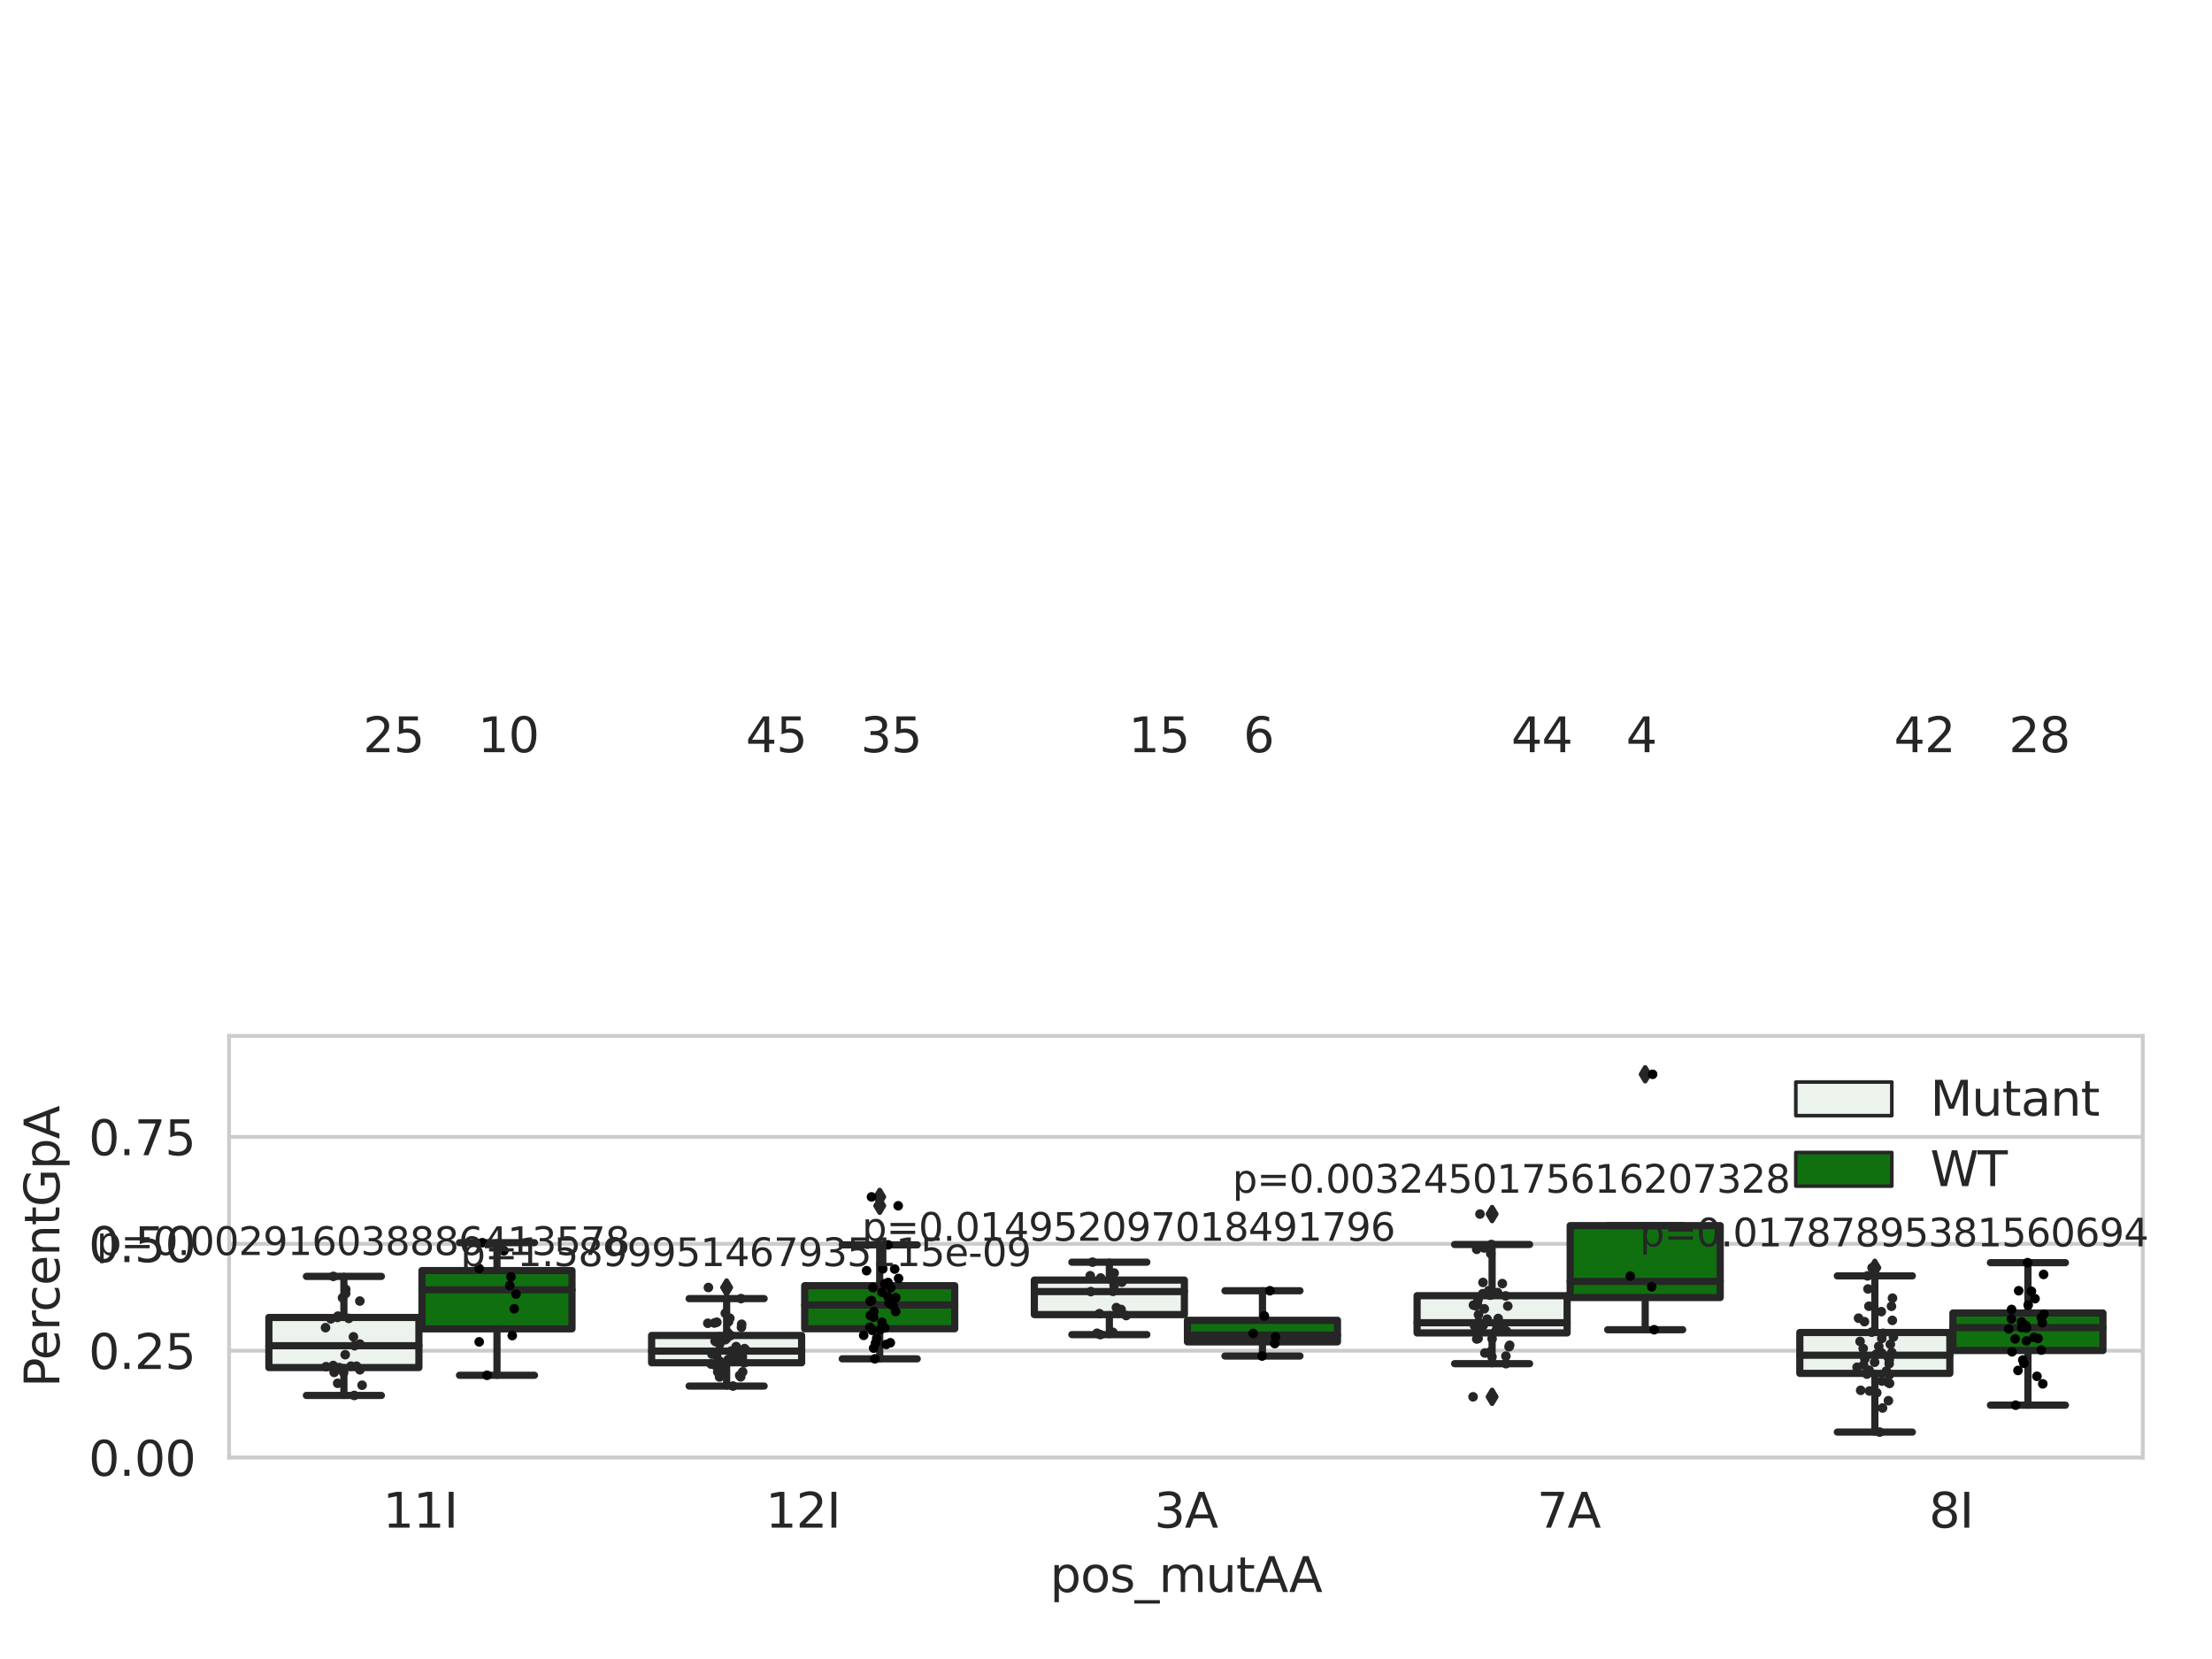 <?xml version="1.0" encoding="utf-8" standalone="no"?>
<!DOCTYPE svg PUBLIC "-//W3C//DTD SVG 1.1//EN"
  "http://www.w3.org/Graphics/SVG/1.1/DTD/svg11.dtd">
<svg xmlns:xlink="http://www.w3.org/1999/xlink" width="460.8pt" height="345.6pt" viewBox="0 0 460.8 345.6" xmlns="http://www.w3.org/2000/svg" version="1.1">
 <defs>
  <style type="text/css">*{stroke-linejoin: round; stroke-linecap: butt}</style>
 </defs>
 <g id="figure_1">
  <g id="patch_1">
   <path d="M 0 345.6 
L 460.8 345.6 
L 460.8 0 
L 0 0 
z
" style="fill: #ffffff"/>
  </g>
  <g id="axes_1">
   <g id="patch_2">
    <path d="M 47.72 303.64 
L 446.374 303.64 
L 446.374 215.812 
L 47.72 215.812 
z
" style="fill: #ffffff"/>
   </g>
   <g id="matplotlib.axis_1">
    <g id="xtick_1">
     <g id="text_1">
      <!-- 11I -->
      <g style="fill: #262626" transform="translate(79.748 318.238)scale(0.1 -0.1)">
       <defs>
        <path id="DejaVuSans-31" d="M 794 531 
L 1825 531 
L 1825 4091 
L 703 3866 
L 703 4441 
L 1819 4666 
L 2450 4666 
L 2450 531 
L 3481 531 
L 3481 0 
L 794 0 
L 794 531 
z
" transform="scale(0.016)"/>
        <path id="DejaVuSans-49" d="M 628 4666 
L 1259 4666 
L 1259 0 
L 628 0 
L 628 4666 
z
" transform="scale(0.016)"/>
       </defs>
       <use xlink:href="#DejaVuSans-31"/>
       <use xlink:href="#DejaVuSans-31" x="63.623"/>
       <use xlink:href="#DejaVuSans-49" x="127.246"/>
      </g>
     </g>
    </g>
    <g id="xtick_2">
     <g id="text_2">
      <!-- 12I -->
      <g style="fill: #262626" transform="translate(159.479 318.238)scale(0.1 -0.1)">
       <defs>
        <path id="DejaVuSans-32" d="M 1228 531 
L 3431 531 
L 3431 0 
L 469 0 
L 469 531 
Q 828 903 1448 1529 
Q 2069 2156 2228 2338 
Q 2531 2678 2651 2914 
Q 2772 3150 2772 3378 
Q 2772 3750 2511 3984 
Q 2250 4219 1831 4219 
Q 1534 4219 1204 4116 
Q 875 4013 500 3803 
L 500 4441 
Q 881 4594 1212 4672 
Q 1544 4750 1819 4750 
Q 2544 4750 2975 4387 
Q 3406 4025 3406 3419 
Q 3406 3131 3298 2873 
Q 3191 2616 2906 2266 
Q 2828 2175 2409 1742 
Q 1991 1309 1228 531 
z
" transform="scale(0.016)"/>
       </defs>
       <use xlink:href="#DejaVuSans-31"/>
       <use xlink:href="#DejaVuSans-32" x="63.623"/>
       <use xlink:href="#DejaVuSans-49" x="127.246"/>
      </g>
     </g>
    </g>
    <g id="xtick_3">
     <g id="text_3">
      <!-- 3A -->
      <g style="fill: #262626" transform="translate(240.445 318.238)scale(0.1 -0.1)">
       <defs>
        <path id="DejaVuSans-33" d="M 2597 2516 
Q 3050 2419 3304 2112 
Q 3559 1806 3559 1356 
Q 3559 666 3084 287 
Q 2609 -91 1734 -91 
Q 1441 -91 1130 -33 
Q 819 25 488 141 
L 488 750 
Q 750 597 1062 519 
Q 1375 441 1716 441 
Q 2309 441 2620 675 
Q 2931 909 2931 1356 
Q 2931 1769 2642 2001 
Q 2353 2234 1838 2234 
L 1294 2234 
L 1294 2753 
L 1863 2753 
Q 2328 2753 2575 2939 
Q 2822 3125 2822 3475 
Q 2822 3834 2567 4026 
Q 2313 4219 1838 4219 
Q 1578 4219 1281 4162 
Q 984 4106 628 3988 
L 628 4550 
Q 988 4650 1302 4700 
Q 1616 4750 1894 4750 
Q 2613 4750 3031 4423 
Q 3450 4097 3450 3541 
Q 3450 3153 3228 2886 
Q 3006 2619 2597 2516 
z
" transform="scale(0.016)"/>
        <path id="DejaVuSans-41" d="M 2188 4044 
L 1331 1722 
L 3047 1722 
L 2188 4044 
z
M 1831 4666 
L 2547 4666 
L 4325 0 
L 3669 0 
L 3244 1197 
L 1141 1197 
L 716 0 
L 50 0 
L 1831 4666 
z
" transform="scale(0.016)"/>
       </defs>
       <use xlink:href="#DejaVuSans-33"/>
       <use xlink:href="#DejaVuSans-41" x="63.623"/>
      </g>
     </g>
    </g>
    <g id="xtick_4">
     <g id="text_4">
      <!-- 7A -->
      <g style="fill: #262626" transform="translate(320.176 318.238)scale(0.1 -0.1)">
       <defs>
        <path id="DejaVuSans-37" d="M 525 4666 
L 3525 4666 
L 3525 4397 
L 1831 0 
L 1172 0 
L 2766 4134 
L 525 4134 
L 525 4666 
z
" transform="scale(0.016)"/>
       </defs>
       <use xlink:href="#DejaVuSans-37"/>
       <use xlink:href="#DejaVuSans-41" x="63.623"/>
      </g>
     </g>
    </g>
    <g id="xtick_5">
     <g id="text_5">
      <!-- 8I -->
      <g style="fill: #262626" transform="translate(401.852 318.238)scale(0.1 -0.1)">
       <defs>
        <path id="DejaVuSans-38" d="M 2034 2216 
Q 1584 2216 1326 1975 
Q 1069 1734 1069 1313 
Q 1069 891 1326 650 
Q 1584 409 2034 409 
Q 2484 409 2743 651 
Q 3003 894 3003 1313 
Q 3003 1734 2745 1975 
Q 2488 2216 2034 2216 
z
M 1403 2484 
Q 997 2584 770 2862 
Q 544 3141 544 3541 
Q 544 4100 942 4425 
Q 1341 4750 2034 4750 
Q 2731 4750 3128 4425 
Q 3525 4100 3525 3541 
Q 3525 3141 3298 2862 
Q 3072 2584 2669 2484 
Q 3125 2378 3379 2068 
Q 3634 1759 3634 1313 
Q 3634 634 3220 271 
Q 2806 -91 2034 -91 
Q 1263 -91 848 271 
Q 434 634 434 1313 
Q 434 1759 690 2068 
Q 947 2378 1403 2484 
z
M 1172 3481 
Q 1172 3119 1398 2916 
Q 1625 2713 2034 2713 
Q 2441 2713 2670 2916 
Q 2900 3119 2900 3481 
Q 2900 3844 2670 4047 
Q 2441 4250 2034 4250 
Q 1625 4250 1398 4047 
Q 1172 3844 1172 3481 
z
" transform="scale(0.016)"/>
       </defs>
       <use xlink:href="#DejaVuSans-38"/>
       <use xlink:href="#DejaVuSans-49" x="63.623"/>
      </g>
     </g>
    </g>
    <g id="text_6">
     <!-- pos_mutAA -->
     <g style="fill: #262626" transform="translate(218.731 331.638)scale(0.1 -0.1)">
      <defs>
       <path id="DejaVuSans-70" d="M 1159 525 
L 1159 -1331 
L 581 -1331 
L 581 3500 
L 1159 3500 
L 1159 2969 
Q 1341 3281 1617 3432 
Q 1894 3584 2278 3584 
Q 2916 3584 3314 3078 
Q 3713 2572 3713 1747 
Q 3713 922 3314 415 
Q 2916 -91 2278 -91 
Q 1894 -91 1617 61 
Q 1341 213 1159 525 
z
M 3116 1747 
Q 3116 2381 2855 2742 
Q 2594 3103 2138 3103 
Q 1681 3103 1420 2742 
Q 1159 2381 1159 1747 
Q 1159 1113 1420 752 
Q 1681 391 2138 391 
Q 2594 391 2855 752 
Q 3116 1113 3116 1747 
z
" transform="scale(0.016)"/>
       <path id="DejaVuSans-6f" d="M 1959 3097 
Q 1497 3097 1228 2736 
Q 959 2375 959 1747 
Q 959 1119 1226 758 
Q 1494 397 1959 397 
Q 2419 397 2687 759 
Q 2956 1122 2956 1747 
Q 2956 2369 2687 2733 
Q 2419 3097 1959 3097 
z
M 1959 3584 
Q 2709 3584 3137 3096 
Q 3566 2609 3566 1747 
Q 3566 888 3137 398 
Q 2709 -91 1959 -91 
Q 1206 -91 779 398 
Q 353 888 353 1747 
Q 353 2609 779 3096 
Q 1206 3584 1959 3584 
z
" transform="scale(0.016)"/>
       <path id="DejaVuSans-73" d="M 2834 3397 
L 2834 2853 
Q 2591 2978 2328 3040 
Q 2066 3103 1784 3103 
Q 1356 3103 1142 2972 
Q 928 2841 928 2578 
Q 928 2378 1081 2264 
Q 1234 2150 1697 2047 
L 1894 2003 
Q 2506 1872 2764 1633 
Q 3022 1394 3022 966 
Q 3022 478 2636 193 
Q 2250 -91 1575 -91 
Q 1294 -91 989 -36 
Q 684 19 347 128 
L 347 722 
Q 666 556 975 473 
Q 1284 391 1588 391 
Q 1994 391 2212 530 
Q 2431 669 2431 922 
Q 2431 1156 2273 1281 
Q 2116 1406 1581 1522 
L 1381 1569 
Q 847 1681 609 1914 
Q 372 2147 372 2553 
Q 372 3047 722 3315 
Q 1072 3584 1716 3584 
Q 2034 3584 2315 3537 
Q 2597 3491 2834 3397 
z
" transform="scale(0.016)"/>
       <path id="DejaVuSans-5f" d="M 3263 -1063 
L 3263 -1509 
L -63 -1509 
L -63 -1063 
L 3263 -1063 
z
" transform="scale(0.016)"/>
       <path id="DejaVuSans-6d" d="M 3328 2828 
Q 3544 3216 3844 3400 
Q 4144 3584 4550 3584 
Q 5097 3584 5394 3201 
Q 5691 2819 5691 2113 
L 5691 0 
L 5113 0 
L 5113 2094 
Q 5113 2597 4934 2840 
Q 4756 3084 4391 3084 
Q 3944 3084 3684 2787 
Q 3425 2491 3425 1978 
L 3425 0 
L 2847 0 
L 2847 2094 
Q 2847 2600 2669 2842 
Q 2491 3084 2119 3084 
Q 1678 3084 1418 2786 
Q 1159 2488 1159 1978 
L 1159 0 
L 581 0 
L 581 3500 
L 1159 3500 
L 1159 2956 
Q 1356 3278 1631 3431 
Q 1906 3584 2284 3584 
Q 2666 3584 2933 3390 
Q 3200 3197 3328 2828 
z
" transform="scale(0.016)"/>
       <path id="DejaVuSans-75" d="M 544 1381 
L 544 3500 
L 1119 3500 
L 1119 1403 
Q 1119 906 1312 657 
Q 1506 409 1894 409 
Q 2359 409 2629 706 
Q 2900 1003 2900 1516 
L 2900 3500 
L 3475 3500 
L 3475 0 
L 2900 0 
L 2900 538 
Q 2691 219 2414 64 
Q 2138 -91 1772 -91 
Q 1169 -91 856 284 
Q 544 659 544 1381 
z
M 1991 3584 
L 1991 3584 
z
" transform="scale(0.016)"/>
       <path id="DejaVuSans-74" d="M 1172 4494 
L 1172 3500 
L 2356 3500 
L 2356 3053 
L 1172 3053 
L 1172 1153 
Q 1172 725 1289 603 
Q 1406 481 1766 481 
L 2356 481 
L 2356 0 
L 1766 0 
Q 1100 0 847 248 
Q 594 497 594 1153 
L 594 3053 
L 172 3053 
L 172 3500 
L 594 3500 
L 594 4494 
L 1172 4494 
z
" transform="scale(0.016)"/>
      </defs>
      <use xlink:href="#DejaVuSans-70"/>
      <use xlink:href="#DejaVuSans-6f" x="63.477"/>
      <use xlink:href="#DejaVuSans-73" x="124.658"/>
      <use xlink:href="#DejaVuSans-5f" x="176.758"/>
      <use xlink:href="#DejaVuSans-6d" x="226.758"/>
      <use xlink:href="#DejaVuSans-75" x="324.17"/>
      <use xlink:href="#DejaVuSans-74" x="387.549"/>
      <use xlink:href="#DejaVuSans-41" x="426.758"/>
      <use xlink:href="#DejaVuSans-41" x="497.916"/>
     </g>
    </g>
   </g>
   <g id="matplotlib.axis_2">
    <g id="ytick_1">
     <g id="line2d_1">
      <path d="M 47.72 303.64 
L 446.374 303.64 
" clip-path="url(#p956bd54b80)" style="fill: none; stroke: #cccccc; stroke-width: 0.8; stroke-linecap: round"/>
     </g>
     <g id="text_7">
      <!-- 0.00 -->
      <g style="fill: #262626" transform="translate(18.454 307.439)scale(0.1 -0.1)">
       <defs>
        <path id="DejaVuSans-30" d="M 2034 4250 
Q 1547 4250 1301 3770 
Q 1056 3291 1056 2328 
Q 1056 1369 1301 889 
Q 1547 409 2034 409 
Q 2525 409 2770 889 
Q 3016 1369 3016 2328 
Q 3016 3291 2770 3770 
Q 2525 4250 2034 4250 
z
M 2034 4750 
Q 2819 4750 3233 4129 
Q 3647 3509 3647 2328 
Q 3647 1150 3233 529 
Q 2819 -91 2034 -91 
Q 1250 -91 836 529 
Q 422 1150 422 2328 
Q 422 3509 836 4129 
Q 1250 4750 2034 4750 
z
" transform="scale(0.016)"/>
        <path id="DejaVuSans-2e" d="M 684 794 
L 1344 794 
L 1344 0 
L 684 0 
L 684 794 
z
" transform="scale(0.016)"/>
       </defs>
       <use xlink:href="#DejaVuSans-30"/>
       <use xlink:href="#DejaVuSans-2e" x="63.623"/>
       <use xlink:href="#DejaVuSans-30" x="95.41"/>
       <use xlink:href="#DejaVuSans-30" x="159.033"/>
      </g>
     </g>
    </g>
    <g id="ytick_2">
     <g id="line2d_2">
      <path d="M 47.72 281.376 
L 446.374 281.376 
" clip-path="url(#p956bd54b80)" style="fill: none; stroke: #cccccc; stroke-width: 0.8; stroke-linecap: round"/>
     </g>
     <g id="text_8">
      <!-- 0.25 -->
      <g style="fill: #262626" transform="translate(18.454 285.176)scale(0.1 -0.1)">
       <defs>
        <path id="DejaVuSans-35" d="M 691 4666 
L 3169 4666 
L 3169 4134 
L 1269 4134 
L 1269 2991 
Q 1406 3038 1543 3061 
Q 1681 3084 1819 3084 
Q 2600 3084 3056 2656 
Q 3513 2228 3513 1497 
Q 3513 744 3044 326 
Q 2575 -91 1722 -91 
Q 1428 -91 1123 -41 
Q 819 9 494 109 
L 494 744 
Q 775 591 1075 516 
Q 1375 441 1709 441 
Q 2250 441 2565 725 
Q 2881 1009 2881 1497 
Q 2881 1984 2565 2268 
Q 2250 2553 1709 2553 
Q 1456 2553 1204 2497 
Q 953 2441 691 2322 
L 691 4666 
z
" transform="scale(0.016)"/>
       </defs>
       <use xlink:href="#DejaVuSans-30"/>
       <use xlink:href="#DejaVuSans-2e" x="63.623"/>
       <use xlink:href="#DejaVuSans-32" x="95.41"/>
       <use xlink:href="#DejaVuSans-35" x="159.033"/>
      </g>
     </g>
    </g>
    <g id="ytick_3">
     <g id="line2d_3">
      <path d="M 47.72 259.113 
L 446.374 259.113 
" clip-path="url(#p956bd54b80)" style="fill: none; stroke: #cccccc; stroke-width: 0.8; stroke-linecap: round"/>
     </g>
     <g id="text_9">
      <!-- 0.50 -->
      <g style="fill: #262626" transform="translate(18.454 262.912)scale(0.1 -0.1)">
       <use xlink:href="#DejaVuSans-30"/>
       <use xlink:href="#DejaVuSans-2e" x="63.623"/>
       <use xlink:href="#DejaVuSans-35" x="95.41"/>
       <use xlink:href="#DejaVuSans-30" x="159.033"/>
      </g>
     </g>
    </g>
    <g id="ytick_4">
     <g id="line2d_4">
      <path d="M 47.72 236.849 
L 446.374 236.849 
" clip-path="url(#p956bd54b80)" style="fill: none; stroke: #cccccc; stroke-width: 0.8; stroke-linecap: round"/>
     </g>
     <g id="text_10">
      <!-- 0.75 -->
      <g style="fill: #262626" transform="translate(18.454 240.648)scale(0.1 -0.1)">
       <use xlink:href="#DejaVuSans-30"/>
       <use xlink:href="#DejaVuSans-2e" x="63.623"/>
       <use xlink:href="#DejaVuSans-37" x="95.41"/>
       <use xlink:href="#DejaVuSans-35" x="159.033"/>
      </g>
     </g>
    </g>
    <g id="text_11">
     <!-- PercentGpA -->
     <g style="fill: #262626" transform="translate(12.375 289.002)rotate(-90)scale(0.1 -0.1)">
      <defs>
       <path id="DejaVuSans-50" d="M 1259 4147 
L 1259 2394 
L 2053 2394 
Q 2494 2394 2734 2622 
Q 2975 2850 2975 3272 
Q 2975 3691 2734 3919 
Q 2494 4147 2053 4147 
L 1259 4147 
z
M 628 4666 
L 2053 4666 
Q 2838 4666 3239 4311 
Q 3641 3956 3641 3272 
Q 3641 2581 3239 2228 
Q 2838 1875 2053 1875 
L 1259 1875 
L 1259 0 
L 628 0 
L 628 4666 
z
" transform="scale(0.016)"/>
       <path id="DejaVuSans-65" d="M 3597 1894 
L 3597 1613 
L 953 1613 
Q 991 1019 1311 708 
Q 1631 397 2203 397 
Q 2534 397 2845 478 
Q 3156 559 3463 722 
L 3463 178 
Q 3153 47 2828 -22 
Q 2503 -91 2169 -91 
Q 1331 -91 842 396 
Q 353 884 353 1716 
Q 353 2575 817 3079 
Q 1281 3584 2069 3584 
Q 2775 3584 3186 3129 
Q 3597 2675 3597 1894 
z
M 3022 2063 
Q 3016 2534 2758 2815 
Q 2500 3097 2075 3097 
Q 1594 3097 1305 2825 
Q 1016 2553 972 2059 
L 3022 2063 
z
" transform="scale(0.016)"/>
       <path id="DejaVuSans-72" d="M 2631 2963 
Q 2534 3019 2420 3045 
Q 2306 3072 2169 3072 
Q 1681 3072 1420 2755 
Q 1159 2438 1159 1844 
L 1159 0 
L 581 0 
L 581 3500 
L 1159 3500 
L 1159 2956 
Q 1341 3275 1631 3429 
Q 1922 3584 2338 3584 
Q 2397 3584 2469 3576 
Q 2541 3569 2628 3553 
L 2631 2963 
z
" transform="scale(0.016)"/>
       <path id="DejaVuSans-63" d="M 3122 3366 
L 3122 2828 
Q 2878 2963 2633 3030 
Q 2388 3097 2138 3097 
Q 1578 3097 1268 2742 
Q 959 2388 959 1747 
Q 959 1106 1268 751 
Q 1578 397 2138 397 
Q 2388 397 2633 464 
Q 2878 531 3122 666 
L 3122 134 
Q 2881 22 2623 -34 
Q 2366 -91 2075 -91 
Q 1284 -91 818 406 
Q 353 903 353 1747 
Q 353 2603 823 3093 
Q 1294 3584 2113 3584 
Q 2378 3584 2631 3529 
Q 2884 3475 3122 3366 
z
" transform="scale(0.016)"/>
       <path id="DejaVuSans-6e" d="M 3513 2113 
L 3513 0 
L 2938 0 
L 2938 2094 
Q 2938 2591 2744 2837 
Q 2550 3084 2163 3084 
Q 1697 3084 1428 2787 
Q 1159 2491 1159 1978 
L 1159 0 
L 581 0 
L 581 3500 
L 1159 3500 
L 1159 2956 
Q 1366 3272 1645 3428 
Q 1925 3584 2291 3584 
Q 2894 3584 3203 3211 
Q 3513 2838 3513 2113 
z
" transform="scale(0.016)"/>
       <path id="DejaVuSans-47" d="M 3809 666 
L 3809 1919 
L 2778 1919 
L 2778 2438 
L 4434 2438 
L 4434 434 
Q 4069 175 3628 42 
Q 3188 -91 2688 -91 
Q 1594 -91 976 548 
Q 359 1188 359 2328 
Q 359 3472 976 4111 
Q 1594 4750 2688 4750 
Q 3144 4750 3555 4637 
Q 3966 4525 4313 4306 
L 4313 3634 
Q 3963 3931 3569 4081 
Q 3175 4231 2741 4231 
Q 1884 4231 1454 3753 
Q 1025 3275 1025 2328 
Q 1025 1384 1454 906 
Q 1884 428 2741 428 
Q 3075 428 3337 486 
Q 3600 544 3809 666 
z
" transform="scale(0.016)"/>
      </defs>
      <use xlink:href="#DejaVuSans-50"/>
      <use xlink:href="#DejaVuSans-65" x="56.678"/>
      <use xlink:href="#DejaVuSans-72" x="118.201"/>
      <use xlink:href="#DejaVuSans-63" x="157.064"/>
      <use xlink:href="#DejaVuSans-65" x="212.045"/>
      <use xlink:href="#DejaVuSans-6e" x="273.568"/>
      <use xlink:href="#DejaVuSans-74" x="336.947"/>
      <use xlink:href="#DejaVuSans-47" x="376.156"/>
      <use xlink:href="#DejaVuSans-70" x="453.646"/>
      <use xlink:href="#DejaVuSans-41" x="517.123"/>
     </g>
    </g>
   </g>
   <g id="patch_3">
    <path d="M 56.012 284.89 
L 87.266 284.89 
L 87.266 274.449 
L 56.012 274.449 
L 56.012 284.89 
z
" clip-path="url(#p956bd54b80)" style="fill: #ecf2ec; stroke: #262626; stroke-width: 1.5; stroke-linejoin: miter"/>
   </g>
   <g id="patch_4">
    <path d="M 87.904 276.828 
L 119.159 276.828 
L 119.159 264.679 
L 87.904 264.679 
L 87.904 276.828 
z
" clip-path="url(#p956bd54b80)" style="fill: #107010; stroke: #262626; stroke-width: 1.5; stroke-linejoin: miter"/>
   </g>
   <g id="patch_5">
    <path d="M 135.743 283.893 
L 166.997 283.893 
L 166.997 278.197 
L 135.743 278.197 
L 135.743 283.893 
z
" clip-path="url(#p956bd54b80)" style="fill: #ecf2ec; stroke: #262626; stroke-width: 1.5; stroke-linejoin: miter"/>
   </g>
   <g id="patch_6">
    <path d="M 167.635 276.803 
L 198.889 276.803 
L 198.889 267.832 
L 167.635 267.832 
L 167.635 276.803 
z
" clip-path="url(#p956bd54b80)" style="fill: #107010; stroke: #262626; stroke-width: 1.5; stroke-linejoin: miter"/>
   </g>
   <g id="patch_7">
    <path d="M 215.473 273.856 
L 246.728 273.856 
L 246.728 266.663 
L 215.473 266.663 
L 215.473 273.856 
z
" clip-path="url(#p956bd54b80)" style="fill: #ecf2ec; stroke: #262626; stroke-width: 1.5; stroke-linejoin: miter"/>
   </g>
   <g id="patch_8">
    <path d="M 247.366 279.539 
L 278.62 279.539 
L 278.62 275.04 
L 247.366 275.04 
L 247.366 279.539 
z
" clip-path="url(#p956bd54b80)" style="fill: #107010; stroke: #262626; stroke-width: 1.5; stroke-linejoin: miter"/>
   </g>
   <g id="patch_9">
    <path d="M 295.204 277.674 
L 326.459 277.674 
L 326.459 269.917 
L 295.204 269.917 
L 295.204 277.674 
z
" clip-path="url(#p956bd54b80)" style="fill: #ecf2ec; stroke: #262626; stroke-width: 1.5; stroke-linejoin: miter"/>
   </g>
   <g id="patch_10">
    <path d="M 327.096 270.297 
L 358.351 270.297 
L 358.351 255.317 
L 327.096 255.317 
L 327.096 270.297 
z
" clip-path="url(#p956bd54b80)" style="fill: #107010; stroke: #262626; stroke-width: 1.5; stroke-linejoin: miter"/>
   </g>
   <g id="patch_11">
    <path d="M 374.935 286.096 
L 406.189 286.096 
L 406.189 277.582 
L 374.935 277.582 
L 374.935 286.096 
z
" clip-path="url(#p956bd54b80)" style="fill: #ecf2ec; stroke: #262626; stroke-width: 1.5; stroke-linejoin: miter"/>
   </g>
   <g id="patch_12">
    <path d="M 406.827 281.338 
L 438.082 281.338 
L 438.082 273.523 
L 406.827 273.523 
L 406.827 281.338 
z
" clip-path="url(#p956bd54b80)" style="fill: #107010; stroke: #262626; stroke-width: 1.5; stroke-linejoin: miter"/>
   </g>
   <g id="patch_13">
    <path d="M 87.585 303.64 
L 87.585 303.64 
L 87.585 303.64 
L 87.585 303.64 
z
" clip-path="url(#p956bd54b80)" style="fill: #ecf2ec; stroke: #262626; stroke-width: 0.75; stroke-linejoin: miter"/>
   </g>
   <g id="patch_14">
    <path d="M 87.585 303.64 
L 87.585 303.64 
L 87.585 303.64 
L 87.585 303.64 
z
" clip-path="url(#p956bd54b80)" style="fill: #107010; stroke: #262626; stroke-width: 0.75; stroke-linejoin: miter"/>
   </g>
   <g id="PathCollection_1"/>
   <g id="PathCollection_2"/>
   <g id="line2d_5">
    <path d="M 71.639 284.89 
L 71.639 290.694 
" clip-path="url(#p956bd54b80)" style="fill: none; stroke: #262626; stroke-width: 1.5; stroke-linecap: round"/>
   </g>
   <g id="line2d_6">
    <path d="M 71.639 274.449 
L 71.639 265.894 
" clip-path="url(#p956bd54b80)" style="fill: none; stroke: #262626; stroke-width: 1.5; stroke-linecap: round"/>
   </g>
   <g id="line2d_7">
    <path d="M 63.826 290.694 
L 79.453 290.694 
" clip-path="url(#p956bd54b80)" style="fill: none; stroke: #262626; stroke-width: 1.5; stroke-linecap: round"/>
   </g>
   <g id="line2d_8">
    <path d="M 63.826 265.894 
L 79.453 265.894 
" clip-path="url(#p956bd54b80)" style="fill: none; stroke: #262626; stroke-width: 1.5; stroke-linecap: round"/>
   </g>
   <g id="line2d_9"/>
   <g id="line2d_10">
    <path d="M 103.532 276.828 
L 103.532 286.496 
" clip-path="url(#p956bd54b80)" style="fill: none; stroke: #262626; stroke-width: 1.5; stroke-linecap: round"/>
   </g>
   <g id="line2d_11">
    <path d="M 103.532 264.679 
L 103.532 258.876 
" clip-path="url(#p956bd54b80)" style="fill: none; stroke: #262626; stroke-width: 1.5; stroke-linecap: round"/>
   </g>
   <g id="line2d_12">
    <path d="M 95.718 286.496 
L 111.345 286.496 
" clip-path="url(#p956bd54b80)" style="fill: none; stroke: #262626; stroke-width: 1.5; stroke-linecap: round"/>
   </g>
   <g id="line2d_13">
    <path d="M 95.718 258.876 
L 111.345 258.876 
" clip-path="url(#p956bd54b80)" style="fill: none; stroke: #262626; stroke-width: 1.5; stroke-linecap: round"/>
   </g>
   <g id="line2d_14"/>
   <g id="line2d_15">
    <path d="M 151.37 283.893 
L 151.37 288.738 
" clip-path="url(#p956bd54b80)" style="fill: none; stroke: #262626; stroke-width: 1.5; stroke-linecap: round"/>
   </g>
   <g id="line2d_16">
    <path d="M 151.37 278.197 
L 151.37 270.525 
" clip-path="url(#p956bd54b80)" style="fill: none; stroke: #262626; stroke-width: 1.5; stroke-linecap: round"/>
   </g>
   <g id="line2d_17">
    <path d="M 143.556 288.738 
L 159.184 288.738 
" clip-path="url(#p956bd54b80)" style="fill: none; stroke: #262626; stroke-width: 1.5; stroke-linecap: round"/>
   </g>
   <g id="line2d_18">
    <path d="M 143.556 270.525 
L 159.184 270.525 
" clip-path="url(#p956bd54b80)" style="fill: none; stroke: #262626; stroke-width: 1.5; stroke-linecap: round"/>
   </g>
   <g id="line2d_19">
    <defs>
     <path id="m11cd7de616" d="M -0 1.414 
L 0.849 0 
L 0 -1.414 
L -0.849 -0 
z
" style="stroke: #262626; stroke-linejoin: miter"/>
    </defs>
    <g clip-path="url(#p956bd54b80)">
     <use xlink:href="#m11cd7de616" x="151.37" y="268.207" style="fill: #262626; stroke: #262626; stroke-linejoin: miter"/>
    </g>
   </g>
   <g id="line2d_20">
    <path d="M 183.262 276.803 
L 183.262 283.071 
" clip-path="url(#p956bd54b80)" style="fill: none; stroke: #262626; stroke-width: 1.5; stroke-linecap: round"/>
   </g>
   <g id="line2d_21">
    <path d="M 183.262 267.832 
L 183.262 259.33 
" clip-path="url(#p956bd54b80)" style="fill: none; stroke: #262626; stroke-width: 1.5; stroke-linecap: round"/>
   </g>
   <g id="line2d_22">
    <path d="M 175.449 283.071 
L 191.076 283.071 
" clip-path="url(#p956bd54b80)" style="fill: none; stroke: #262626; stroke-width: 1.5; stroke-linecap: round"/>
   </g>
   <g id="line2d_23">
    <path d="M 175.449 259.33 
L 191.076 259.33 
" clip-path="url(#p956bd54b80)" style="fill: none; stroke: #262626; stroke-width: 1.5; stroke-linecap: round"/>
   </g>
   <g id="line2d_24">
    <g clip-path="url(#p956bd54b80)">
     <use xlink:href="#m11cd7de616" x="183.262" y="251.186" style="fill: #262626; stroke: #262626; stroke-linejoin: miter"/>
     <use xlink:href="#m11cd7de616" x="183.262" y="249.334" style="fill: #262626; stroke: #262626; stroke-linejoin: miter"/>
    </g>
   </g>
   <g id="line2d_25">
    <path d="M 231.101 273.856 
L 231.101 278.023 
" clip-path="url(#p956bd54b80)" style="fill: none; stroke: #262626; stroke-width: 1.5; stroke-linecap: round"/>
   </g>
   <g id="line2d_26">
    <path d="M 231.101 266.663 
L 231.101 262.933 
" clip-path="url(#p956bd54b80)" style="fill: none; stroke: #262626; stroke-width: 1.5; stroke-linecap: round"/>
   </g>
   <g id="line2d_27">
    <path d="M 223.287 278.023 
L 238.914 278.023 
" clip-path="url(#p956bd54b80)" style="fill: none; stroke: #262626; stroke-width: 1.5; stroke-linecap: round"/>
   </g>
   <g id="line2d_28">
    <path d="M 223.287 262.933 
L 238.914 262.933 
" clip-path="url(#p956bd54b80)" style="fill: none; stroke: #262626; stroke-width: 1.5; stroke-linecap: round"/>
   </g>
   <g id="line2d_29"/>
   <g id="line2d_30">
    <path d="M 262.993 279.539 
L 262.993 282.485 
" clip-path="url(#p956bd54b80)" style="fill: none; stroke: #262626; stroke-width: 1.5; stroke-linecap: round"/>
   </g>
   <g id="line2d_31">
    <path d="M 262.993 275.04 
L 262.993 268.887 
" clip-path="url(#p956bd54b80)" style="fill: none; stroke: #262626; stroke-width: 1.5; stroke-linecap: round"/>
   </g>
   <g id="line2d_32">
    <path d="M 255.179 282.485 
L 270.807 282.485 
" clip-path="url(#p956bd54b80)" style="fill: none; stroke: #262626; stroke-width: 1.5; stroke-linecap: round"/>
   </g>
   <g id="line2d_33">
    <path d="M 255.179 268.887 
L 270.807 268.887 
" clip-path="url(#p956bd54b80)" style="fill: none; stroke: #262626; stroke-width: 1.5; stroke-linecap: round"/>
   </g>
   <g id="line2d_34"/>
   <g id="line2d_35">
    <path d="M 310.831 277.674 
L 310.831 284.08 
" clip-path="url(#p956bd54b80)" style="fill: none; stroke: #262626; stroke-width: 1.5; stroke-linecap: round"/>
   </g>
   <g id="line2d_36">
    <path d="M 310.831 269.917 
L 310.831 259.25 
" clip-path="url(#p956bd54b80)" style="fill: none; stroke: #262626; stroke-width: 1.5; stroke-linecap: round"/>
   </g>
   <g id="line2d_37">
    <path d="M 303.018 284.08 
L 318.645 284.08 
" clip-path="url(#p956bd54b80)" style="fill: none; stroke: #262626; stroke-width: 1.5; stroke-linecap: round"/>
   </g>
   <g id="line2d_38">
    <path d="M 303.018 259.25 
L 318.645 259.25 
" clip-path="url(#p956bd54b80)" style="fill: none; stroke: #262626; stroke-width: 1.5; stroke-linecap: round"/>
   </g>
   <g id="line2d_39">
    <g clip-path="url(#p956bd54b80)">
     <use xlink:href="#m11cd7de616" x="310.831" y="290.982" style="fill: #262626; stroke: #262626; stroke-linejoin: miter"/>
     <use xlink:href="#m11cd7de616" x="310.831" y="252.912" style="fill: #262626; stroke: #262626; stroke-linejoin: miter"/>
    </g>
   </g>
   <g id="line2d_40">
    <path d="M 342.724 270.297 
L 342.724 277.009 
" clip-path="url(#p956bd54b80)" style="fill: none; stroke: #262626; stroke-width: 1.5; stroke-linecap: round"/>
   </g>
   <g id="line2d_41">
    <path d="M 342.724 255.317 
L 342.724 255.317 
" clip-path="url(#p956bd54b80)" style="fill: none; stroke: #262626; stroke-width: 1.5; stroke-linecap: round"/>
   </g>
   <g id="line2d_42">
    <path d="M 334.91 277.009 
L 350.537 277.009 
" clip-path="url(#p956bd54b80)" style="fill: none; stroke: #262626; stroke-width: 1.5; stroke-linecap: round"/>
   </g>
   <g id="line2d_43">
    <path d="M 334.91 255.317 
L 350.537 255.317 
" clip-path="url(#p956bd54b80)" style="fill: none; stroke: #262626; stroke-width: 1.5; stroke-linecap: round"/>
   </g>
   <g id="line2d_44">
    <g clip-path="url(#p956bd54b80)">
     <use xlink:href="#m11cd7de616" x="342.724" y="223.796" style="fill: #262626; stroke: #262626; stroke-linejoin: miter"/>
    </g>
   </g>
   <g id="line2d_45">
    <path d="M 390.562 286.096 
L 390.562 298.332 
" clip-path="url(#p956bd54b80)" style="fill: none; stroke: #262626; stroke-width: 1.5; stroke-linecap: round"/>
   </g>
   <g id="line2d_46">
    <path d="M 390.562 277.582 
L 390.562 265.789 
" clip-path="url(#p956bd54b80)" style="fill: none; stroke: #262626; stroke-width: 1.5; stroke-linecap: round"/>
   </g>
   <g id="line2d_47">
    <path d="M 382.749 298.332 
L 398.376 298.332 
" clip-path="url(#p956bd54b80)" style="fill: none; stroke: #262626; stroke-width: 1.5; stroke-linecap: round"/>
   </g>
   <g id="line2d_48">
    <path d="M 382.749 265.789 
L 398.376 265.789 
" clip-path="url(#p956bd54b80)" style="fill: none; stroke: #262626; stroke-width: 1.5; stroke-linecap: round"/>
   </g>
   <g id="line2d_49">
    <g clip-path="url(#p956bd54b80)">
     <use xlink:href="#m11cd7de616" x="390.562" y="264.099" style="fill: #262626; stroke: #262626; stroke-linejoin: miter"/>
    </g>
   </g>
   <g id="line2d_50">
    <path d="M 422.454 281.338 
L 422.454 292.719 
" clip-path="url(#p956bd54b80)" style="fill: none; stroke: #262626; stroke-width: 1.5; stroke-linecap: round"/>
   </g>
   <g id="line2d_51">
    <path d="M 422.454 273.523 
L 422.454 263.035 
" clip-path="url(#p956bd54b80)" style="fill: none; stroke: #262626; stroke-width: 1.5; stroke-linecap: round"/>
   </g>
   <g id="line2d_52">
    <path d="M 414.641 292.719 
L 430.268 292.719 
" clip-path="url(#p956bd54b80)" style="fill: none; stroke: #262626; stroke-width: 1.5; stroke-linecap: round"/>
   </g>
   <g id="line2d_53">
    <path d="M 414.641 263.035 
L 430.268 263.035 
" clip-path="url(#p956bd54b80)" style="fill: none; stroke: #262626; stroke-width: 1.5; stroke-linecap: round"/>
   </g>
   <g id="line2d_54"/>
   <g id="line2d_55">
    <path d="M 56.012 280.337 
L 87.266 280.337 
" clip-path="url(#p956bd54b80)" style="fill: none; stroke: #262626; stroke-width: 1.5; stroke-linecap: round"/>
   </g>
   <g id="line2d_56">
    <path d="M 87.904 268.691 
L 119.159 268.691 
" clip-path="url(#p956bd54b80)" style="fill: none; stroke: #262626; stroke-width: 1.5; stroke-linecap: round"/>
   </g>
   <g id="line2d_57">
    <path d="M 135.743 281.456 
L 166.997 281.456 
" clip-path="url(#p956bd54b80)" style="fill: none; stroke: #262626; stroke-width: 1.5; stroke-linecap: round"/>
   </g>
   <g id="line2d_58">
    <path d="M 167.635 271.846 
L 198.889 271.846 
" clip-path="url(#p956bd54b80)" style="fill: none; stroke: #262626; stroke-width: 1.5; stroke-linecap: round"/>
   </g>
   <g id="line2d_59">
    <path d="M 215.473 269.063 
L 246.728 269.063 
" clip-path="url(#p956bd54b80)" style="fill: none; stroke: #262626; stroke-width: 1.5; stroke-linecap: round"/>
   </g>
   <g id="line2d_60">
    <path d="M 247.366 278.13 
L 278.62 278.13 
" clip-path="url(#p956bd54b80)" style="fill: none; stroke: #262626; stroke-width: 1.5; stroke-linecap: round"/>
   </g>
   <g id="line2d_61">
    <path d="M 295.204 275.551 
L 326.459 275.551 
" clip-path="url(#p956bd54b80)" style="fill: none; stroke: #262626; stroke-width: 1.5; stroke-linecap: round"/>
   </g>
   <g id="line2d_62">
    <path d="M 327.096 266.942 
L 358.351 266.942 
" clip-path="url(#p956bd54b80)" style="fill: none; stroke: #262626; stroke-width: 1.5; stroke-linecap: round"/>
   </g>
   <g id="line2d_63">
    <path d="M 374.935 282.317 
L 406.189 282.317 
" clip-path="url(#p956bd54b80)" style="fill: none; stroke: #262626; stroke-width: 1.5; stroke-linecap: round"/>
   </g>
   <g id="line2d_64">
    <path d="M 406.827 276.582 
L 438.082 276.582 
" clip-path="url(#p956bd54b80)" style="fill: none; stroke: #262626; stroke-width: 1.5; stroke-linecap: round"/>
   </g>
   <g id="patch_15">
    <path d="M 47.72 303.64 
L 47.72 215.812 
" style="fill: none; stroke: #cccccc; stroke-width: 0.8; stroke-linejoin: miter; stroke-linecap: square"/>
   </g>
   <g id="patch_16">
    <path d="M 446.374 303.64 
L 446.374 215.812 
" style="fill: none; stroke: #cccccc; stroke-width: 0.8; stroke-linejoin: miter; stroke-linecap: square"/>
   </g>
   <g id="patch_17">
    <path d="M 47.72 303.64 
L 446.374 303.64 
" style="fill: none; stroke: #cccccc; stroke-width: 0.8; stroke-linejoin: miter; stroke-linecap: square"/>
   </g>
   <g id="patch_18">
    <path d="M 47.72 215.812 
L 446.374 215.812 
" style="fill: none; stroke: #cccccc; stroke-width: 0.8; stroke-linejoin: miter; stroke-linecap: square"/>
   </g>
   <g id="PathCollection_3">
    <defs>
     <path id="C0_0_01c0c5ab90" d="M 0 1 
C 0.265 1 0.52 0.895 0.707 0.707 
C 0.895 0.52 1 0.265 1 -0 
C 1 -0.265 0.895 -0.52 0.707 -0.707 
C 0.52 -0.895 0.265 -1 0 -1 
C -0.265 -1 -0.52 -0.895 -0.707 -0.707 
C -0.895 -0.52 -1 -0.265 -1 0 
C -1 0.265 -0.895 0.52 -0.707 0.707 
C -0.52 0.895 -0.265 1 0 1 
z
"/>
    </defs>
    <g clip-path="url(#p956bd54b80)">
     <use xlink:href="#C0_0_01c0c5ab90" x="73.11" y="284.595" style="fill: #262626"/>
    </g>
    <g clip-path="url(#p956bd54b80)">
     <use xlink:href="#C0_0_01c0c5ab90" x="72.023" y="268.587" style="fill: #262626"/>
    </g>
    <g clip-path="url(#p956bd54b80)">
     <use xlink:href="#C0_0_01c0c5ab90" x="71.91" y="282.205" style="fill: #262626"/>
    </g>
    <g clip-path="url(#p956bd54b80)">
     <use xlink:href="#C0_0_01c0c5ab90" x="74.978" y="285.357" style="fill: #262626"/>
    </g>
    <g clip-path="url(#p956bd54b80)">
     <use xlink:href="#C0_0_01c0c5ab90" x="69.615" y="285.894" style="fill: #262626"/>
    </g>
    <g clip-path="url(#p956bd54b80)">
     <use xlink:href="#C0_0_01c0c5ab90" x="72.659" y="274.65" style="fill: #262626"/>
    </g>
    <g clip-path="url(#p956bd54b80)">
     <use xlink:href="#C0_0_01c0c5ab90" x="75.429" y="288.566" style="fill: #262626"/>
    </g>
    <g clip-path="url(#p956bd54b80)">
     <use xlink:href="#C0_0_01c0c5ab90" x="72.009" y="269.461" style="fill: #262626"/>
    </g>
    <g clip-path="url(#p956bd54b80)">
     <use xlink:href="#C0_0_01c0c5ab90" x="73.629" y="278.486" style="fill: #262626"/>
    </g>
    <g clip-path="url(#p956bd54b80)">
     <use xlink:href="#C0_0_01c0c5ab90" x="70.29" y="274.449" style="fill: #262626"/>
    </g>
    <g clip-path="url(#p956bd54b80)">
     <use xlink:href="#C0_0_01c0c5ab90" x="68.915" y="274.741" style="fill: #262626"/>
    </g>
    <g clip-path="url(#p956bd54b80)">
     <use xlink:href="#C0_0_01c0c5ab90" x="71.355" y="270.356" style="fill: #262626"/>
    </g>
    <g clip-path="url(#p956bd54b80)">
     <use xlink:href="#C0_0_01c0c5ab90" x="70.342" y="288.165" style="fill: #262626"/>
    </g>
    <g clip-path="url(#p956bd54b80)">
     <use xlink:href="#C0_0_01c0c5ab90" x="69.419" y="284.458" style="fill: #262626"/>
    </g>
    <g clip-path="url(#p956bd54b80)">
     <use xlink:href="#C0_0_01c0c5ab90" x="69.44" y="265.894" style="fill: #262626"/>
    </g>
    <g clip-path="url(#p956bd54b80)">
     <use xlink:href="#C0_0_01c0c5ab90" x="73.798" y="290.694" style="fill: #262626"/>
    </g>
    <g clip-path="url(#p956bd54b80)">
     <use xlink:href="#C0_0_01c0c5ab90" x="73.856" y="280.337" style="fill: #262626"/>
    </g>
    <g clip-path="url(#p956bd54b80)">
     <use xlink:href="#C0_0_01c0c5ab90" x="74.959" y="271.037" style="fill: #262626"/>
    </g>
    <g clip-path="url(#p956bd54b80)">
     <use xlink:href="#C0_0_01c0c5ab90" x="70.661" y="284.89" style="fill: #262626"/>
    </g>
    <g clip-path="url(#p956bd54b80)">
     <use xlink:href="#C0_0_01c0c5ab90" x="67.917" y="284.705" style="fill: #262626"/>
    </g>
    <g clip-path="url(#p956bd54b80)">
     <use xlink:href="#C0_0_01c0c5ab90" x="70.392" y="274.17" style="fill: #262626"/>
    </g>
    <g clip-path="url(#p956bd54b80)">
     <use xlink:href="#C0_0_01c0c5ab90" x="67.812" y="276.575" style="fill: #262626"/>
    </g>
    <g clip-path="url(#p956bd54b80)">
     <use xlink:href="#C0_0_01c0c5ab90" x="71.586" y="285.934" style="fill: #262626"/>
    </g>
    <g clip-path="url(#p956bd54b80)">
     <use xlink:href="#C0_0_01c0c5ab90" x="74.968" y="279.994" style="fill: #262626"/>
    </g>
    <g clip-path="url(#p956bd54b80)">
     <use xlink:href="#C0_0_01c0c5ab90" x="74.273" y="284.606" style="fill: #262626"/>
    </g>
   </g>
   <g id="PathCollection_4">
    <defs>
     <path id="C1_0_4f6b0136b5" d="M 0 1 
C 0.265 1 0.52 0.895 0.707 0.707 
C 0.895 0.52 1 0.265 1 -0 
C 1 -0.265 0.895 -0.52 0.707 -0.707 
C 0.52 -0.895 0.265 -1 0 -1 
C -0.265 -1 -0.52 -0.895 -0.707 -0.707 
C -0.895 -0.52 -1 -0.265 -1 0 
C -1 0.265 -0.895 0.52 -0.707 0.707 
C -0.52 0.895 -0.265 1 0 1 
z
"/>
    </defs>
    <g clip-path="url(#p956bd54b80)">
     <use xlink:href="#C1_0_4f6b0136b5" x="101.457" y="286.496"/>
    </g>
    <g clip-path="url(#p956bd54b80)">
     <use xlink:href="#C1_0_4f6b0136b5" x="99.82" y="264.244"/>
    </g>
    <g clip-path="url(#p956bd54b80)">
     <use xlink:href="#C1_0_4f6b0136b5" x="107.127" y="272.634"/>
    </g>
    <g clip-path="url(#p956bd54b80)">
     <use xlink:href="#C1_0_4f6b0136b5" x="106.201" y="267.793"/>
    </g>
    <g clip-path="url(#p956bd54b80)">
     <use xlink:href="#C1_0_4f6b0136b5" x="106.714" y="278.225"/>
    </g>
    <g clip-path="url(#p956bd54b80)">
     <use xlink:href="#C1_0_4f6b0136b5" x="99.827" y="279.533"/>
    </g>
    <g clip-path="url(#p956bd54b80)">
     <use xlink:href="#C1_0_4f6b0136b5" x="106.44" y="265.986"/>
    </g>
    <g clip-path="url(#p956bd54b80)">
     <use xlink:href="#C1_0_4f6b0136b5" x="100.469" y="258.876"/>
    </g>
    <g clip-path="url(#p956bd54b80)">
     <use xlink:href="#C1_0_4f6b0136b5" x="104.97" y="260.552"/>
    </g>
    <g clip-path="url(#p956bd54b80)">
     <use xlink:href="#C1_0_4f6b0136b5" x="107.488" y="269.589"/>
    </g>
   </g>
   <g id="PathCollection_5">
    <defs>
     <path id="C2_0_fcb5c60966" d="M 0 1 
C 0.265 1 0.52 0.895 0.707 0.707 
C 0.895 0.52 1 0.265 1 -0 
C 1 -0.265 0.895 -0.52 0.707 -0.707 
C 0.52 -0.895 0.265 -1 0 -1 
C -0.265 -1 -0.52 -0.895 -0.707 -0.707 
C -0.895 -0.52 -1 -0.265 -1 0 
C -1 0.265 -0.895 0.52 -0.707 0.707 
C -0.52 0.895 -0.265 1 0 1 
z
"/>
    </defs>
    <g clip-path="url(#p956bd54b80)">
     <use xlink:href="#C2_0_fcb5c60966" x="149.273" y="282.343" style="fill: #262626"/>
    </g>
    <g clip-path="url(#p956bd54b80)">
     <use xlink:href="#C2_0_fcb5c60966" x="154.301" y="286.817" style="fill: #262626"/>
    </g>
    <g clip-path="url(#p956bd54b80)">
     <use xlink:href="#C2_0_fcb5c60966" x="154.353" y="281.774" style="fill: #262626"/>
    </g>
    <g clip-path="url(#p956bd54b80)">
     <use xlink:href="#C2_0_fcb5c60966" x="151.617" y="277.641" style="fill: #262626"/>
    </g>
    <g clip-path="url(#p956bd54b80)">
     <use xlink:href="#C2_0_fcb5c60966" x="152.037" y="274.611" style="fill: #262626"/>
    </g>
    <g clip-path="url(#p956bd54b80)">
     <use xlink:href="#C2_0_fcb5c60966" x="155.292" y="281.178" style="fill: #262626"/>
    </g>
    <g clip-path="url(#p956bd54b80)">
     <use xlink:href="#C2_0_fcb5c60966" x="151.764" y="275.339" style="fill: #262626"/>
    </g>
    <g clip-path="url(#p956bd54b80)">
     <use xlink:href="#C2_0_fcb5c60966" x="151.082" y="279.09" style="fill: #262626"/>
    </g>
    <g clip-path="url(#p956bd54b80)">
     <use xlink:href="#C2_0_fcb5c60966" x="151.367" y="278.625" style="fill: #262626"/>
    </g>
    <g clip-path="url(#p956bd54b80)">
     <use xlink:href="#C2_0_fcb5c60966" x="152.699" y="282.213" style="fill: #262626"/>
    </g>
    <g clip-path="url(#p956bd54b80)">
     <use xlink:href="#C2_0_fcb5c60966" x="148.967" y="279.374" style="fill: #262626"/>
    </g>
    <g clip-path="url(#p956bd54b80)">
     <use xlink:href="#C2_0_fcb5c60966" x="154.376" y="270.525" style="fill: #262626"/>
    </g>
    <g clip-path="url(#p956bd54b80)">
     <use xlink:href="#C2_0_fcb5c60966" x="148.135" y="284.165" style="fill: #262626"/>
    </g>
    <g clip-path="url(#p956bd54b80)">
     <use xlink:href="#C2_0_fcb5c60966" x="149.739" y="284.515" style="fill: #262626"/>
    </g>
    <g clip-path="url(#p956bd54b80)">
     <use xlink:href="#C2_0_fcb5c60966" x="154.457" y="276.497" style="fill: #262626"/>
    </g>
    <g clip-path="url(#p956bd54b80)">
     <use xlink:href="#C2_0_fcb5c60966" x="154.504" y="275.866" style="fill: #262626"/>
    </g>
    <g clip-path="url(#p956bd54b80)">
     <use xlink:href="#C2_0_fcb5c60966" x="153.353" y="280.516" style="fill: #262626"/>
    </g>
    <g clip-path="url(#p956bd54b80)">
     <use xlink:href="#C2_0_fcb5c60966" x="155.104" y="280.944" style="fill: #262626"/>
    </g>
    <g clip-path="url(#p956bd54b80)">
     <use xlink:href="#C2_0_fcb5c60966" x="152.692" y="288.738" style="fill: #262626"/>
    </g>
    <g clip-path="url(#p956bd54b80)">
     <use xlink:href="#C2_0_fcb5c60966" x="151.375" y="278.804" style="fill: #262626"/>
    </g>
    <g clip-path="url(#p956bd54b80)">
     <use xlink:href="#C2_0_fcb5c60966" x="149.941" y="278.457" style="fill: #262626"/>
    </g>
    <g clip-path="url(#p956bd54b80)">
     <use xlink:href="#C2_0_fcb5c60966" x="154.096" y="286.523" style="fill: #262626"/>
    </g>
    <g clip-path="url(#p956bd54b80)">
     <use xlink:href="#C2_0_fcb5c60966" x="150.541" y="285.573" style="fill: #262626"/>
    </g>
    <g clip-path="url(#p956bd54b80)">
     <use xlink:href="#C2_0_fcb5c60966" x="153.966" y="282.204" style="fill: #262626"/>
    </g>
    <g clip-path="url(#p956bd54b80)">
     <use xlink:href="#C2_0_fcb5c60966" x="148.832" y="275.608" style="fill: #262626"/>
    </g>
    <g clip-path="url(#p956bd54b80)">
     <use xlink:href="#C2_0_fcb5c60966" x="149.329" y="275.446" style="fill: #262626"/>
    </g>
    <g clip-path="url(#p956bd54b80)">
     <use xlink:href="#C2_0_fcb5c60966" x="154.651" y="282.619" style="fill: #262626"/>
    </g>
    <g clip-path="url(#p956bd54b80)">
     <use xlink:href="#C2_0_fcb5c60966" x="148.314" y="282.081" style="fill: #262626"/>
    </g>
    <g clip-path="url(#p956bd54b80)">
     <use xlink:href="#C2_0_fcb5c60966" x="152.233" y="278.197" style="fill: #262626"/>
    </g>
    <g clip-path="url(#p956bd54b80)">
     <use xlink:href="#C2_0_fcb5c60966" x="147.451" y="275.66" style="fill: #262626"/>
    </g>
    <g clip-path="url(#p956bd54b80)">
     <use xlink:href="#C2_0_fcb5c60966" x="149.184" y="279.514" style="fill: #262626"/>
    </g>
    <g clip-path="url(#p956bd54b80)">
     <use xlink:href="#C2_0_fcb5c60966" x="150.17" y="285.599" style="fill: #262626"/>
    </g>
    <g clip-path="url(#p956bd54b80)">
     <use xlink:href="#C2_0_fcb5c60966" x="147.571" y="268.207" style="fill: #262626"/>
    </g>
    <g clip-path="url(#p956bd54b80)">
     <use xlink:href="#C2_0_fcb5c60966" x="152.315" y="281.456" style="fill: #262626"/>
    </g>
    <g clip-path="url(#p956bd54b80)">
     <use xlink:href="#C2_0_fcb5c60966" x="155.077" y="283.893" style="fill: #262626"/>
    </g>
    <g clip-path="url(#p956bd54b80)">
     <use xlink:href="#C2_0_fcb5c60966" x="151.095" y="273.575" style="fill: #262626"/>
    </g>
    <g clip-path="url(#p956bd54b80)">
     <use xlink:href="#C2_0_fcb5c60966" x="153.723" y="282.047" style="fill: #262626"/>
    </g>
    <g clip-path="url(#p956bd54b80)">
     <use xlink:href="#C2_0_fcb5c60966" x="148.944" y="284.374" style="fill: #262626"/>
    </g>
    <g clip-path="url(#p956bd54b80)">
     <use xlink:href="#C2_0_fcb5c60966" x="149.893" y="286.847" style="fill: #262626"/>
    </g>
    <g clip-path="url(#p956bd54b80)">
     <use xlink:href="#C2_0_fcb5c60966" x="154.712" y="285.79" style="fill: #262626"/>
    </g>
    <g clip-path="url(#p956bd54b80)">
     <use xlink:href="#C2_0_fcb5c60966" x="149.511" y="285.798" style="fill: #262626"/>
    </g>
    <g clip-path="url(#p956bd54b80)">
     <use xlink:href="#C2_0_fcb5c60966" x="149.963" y="283.572" style="fill: #262626"/>
    </g>
    <g clip-path="url(#p956bd54b80)">
     <use xlink:href="#C2_0_fcb5c60966" x="152.79" y="283.05" style="fill: #262626"/>
    </g>
    <g clip-path="url(#p956bd54b80)">
     <use xlink:href="#C2_0_fcb5c60966" x="151.734" y="283.182" style="fill: #262626"/>
    </g>
    <g clip-path="url(#p956bd54b80)">
     <use xlink:href="#C2_0_fcb5c60966" x="149.92" y="279.999" style="fill: #262626"/>
    </g>
   </g>
   <g id="PathCollection_6">
    <defs>
     <path id="C3_0_c04a8bdeb4" d="M 0 1 
C 0.265 1 0.52 0.895 0.707 0.707 
C 0.895 0.52 1 0.265 1 -0 
C 1 -0.265 0.895 -0.52 0.707 -0.707 
C 0.52 -0.895 0.265 -1 0 -1 
C -0.265 -1 -0.52 -0.895 -0.707 -0.707 
C -0.895 -0.52 -1 -0.265 -1 0 
C -1 0.265 -0.895 0.52 -0.707 0.707 
C -0.52 0.895 -0.265 1 0 1 
z
"/>
    </defs>
    <g clip-path="url(#p956bd54b80)">
     <use xlink:href="#C3_0_c04a8bdeb4" x="187.108" y="251.186"/>
    </g>
    <g clip-path="url(#p956bd54b80)">
     <use xlink:href="#C3_0_c04a8bdeb4" x="184.612" y="280.068"/>
    </g>
    <g clip-path="url(#p956bd54b80)">
     <use xlink:href="#C3_0_c04a8bdeb4" x="186.607" y="270.334"/>
    </g>
    <g clip-path="url(#p956bd54b80)">
     <use xlink:href="#C3_0_c04a8bdeb4" x="181.262" y="271.064"/>
    </g>
    <g clip-path="url(#p956bd54b80)">
     <use xlink:href="#C3_0_c04a8bdeb4" x="181.982" y="274.405"/>
    </g>
    <g clip-path="url(#p956bd54b80)">
     <use xlink:href="#C3_0_c04a8bdeb4" x="184.323" y="276.624"/>
    </g>
    <g clip-path="url(#p956bd54b80)">
     <use xlink:href="#C3_0_c04a8bdeb4" x="180.522" y="264.708"/>
    </g>
    <g clip-path="url(#p956bd54b80)">
     <use xlink:href="#C3_0_c04a8bdeb4" x="182.378" y="279.809"/>
    </g>
    <g clip-path="url(#p956bd54b80)">
     <use xlink:href="#C3_0_c04a8bdeb4" x="185.179" y="271.407"/>
    </g>
    <g clip-path="url(#p956bd54b80)">
     <use xlink:href="#C3_0_c04a8bdeb4" x="182.039" y="273.261"/>
    </g>
    <g clip-path="url(#p956bd54b80)">
     <use xlink:href="#C3_0_c04a8bdeb4" x="184.993" y="267.173"/>
    </g>
    <g clip-path="url(#p956bd54b80)">
     <use xlink:href="#C3_0_c04a8bdeb4" x="185.572" y="268.254"/>
    </g>
    <g clip-path="url(#p956bd54b80)">
     <use xlink:href="#C3_0_c04a8bdeb4" x="186.06" y="271.964"/>
    </g>
    <g clip-path="url(#p956bd54b80)">
     <use xlink:href="#C3_0_c04a8bdeb4" x="181.214" y="276.49"/>
    </g>
    <g clip-path="url(#p956bd54b80)">
     <use xlink:href="#C3_0_c04a8bdeb4" x="184.962" y="270.103"/>
    </g>
    <g clip-path="url(#p956bd54b80)">
     <use xlink:href="#C3_0_c04a8bdeb4" x="181.552" y="249.334"/>
    </g>
    <g clip-path="url(#p956bd54b80)">
     <use xlink:href="#C3_0_c04a8bdeb4" x="181.718" y="277.15"/>
    </g>
    <g clip-path="url(#p956bd54b80)">
     <use xlink:href="#C3_0_c04a8bdeb4" x="181.996" y="280.841"/>
    </g>
    <g clip-path="url(#p956bd54b80)">
     <use xlink:href="#C3_0_c04a8bdeb4" x="181.308" y="274.042"/>
    </g>
    <g clip-path="url(#p956bd54b80)">
     <use xlink:href="#C3_0_c04a8bdeb4" x="182.257" y="283.071"/>
    </g>
    <g clip-path="url(#p956bd54b80)">
     <use xlink:href="#C3_0_c04a8bdeb4" x="182.627" y="278.809"/>
    </g>
    <g clip-path="url(#p956bd54b80)">
     <use xlink:href="#C3_0_c04a8bdeb4" x="185.467" y="279.725"/>
    </g>
    <g clip-path="url(#p956bd54b80)">
     <use xlink:href="#C3_0_c04a8bdeb4" x="185.755" y="271.846"/>
    </g>
    <g clip-path="url(#p956bd54b80)">
     <use xlink:href="#C3_0_c04a8bdeb4" x="181.559" y="270.933"/>
    </g>
    <g clip-path="url(#p956bd54b80)">
     <use xlink:href="#C3_0_c04a8bdeb4" x="186.583" y="273.22"/>
    </g>
    <g clip-path="url(#p956bd54b80)">
     <use xlink:href="#C3_0_c04a8bdeb4" x="183.738" y="269.199"/>
    </g>
    <g clip-path="url(#p956bd54b80)">
     <use xlink:href="#C3_0_c04a8bdeb4" x="185.011" y="259.33"/>
    </g>
    <g clip-path="url(#p956bd54b80)">
     <use xlink:href="#C3_0_c04a8bdeb4" x="187.186" y="266.33"/>
    </g>
    <g clip-path="url(#p956bd54b80)">
     <use xlink:href="#C3_0_c04a8bdeb4" x="179.922" y="278.17"/>
    </g>
    <g clip-path="url(#p956bd54b80)">
     <use xlink:href="#C3_0_c04a8bdeb4" x="184.3" y="267.432"/>
    </g>
    <g clip-path="url(#p956bd54b80)">
     <use xlink:href="#C3_0_c04a8bdeb4" x="183.388" y="276.982"/>
    </g>
    <g clip-path="url(#p956bd54b80)">
     <use xlink:href="#C3_0_c04a8bdeb4" x="181.85" y="268.233"/>
    </g>
    <g clip-path="url(#p956bd54b80)">
     <use xlink:href="#C3_0_c04a8bdeb4" x="183.903" y="264.318"/>
    </g>
    <g clip-path="url(#p956bd54b80)">
     <use xlink:href="#C3_0_c04a8bdeb4" x="186.379" y="264.372"/>
    </g>
    <g clip-path="url(#p956bd54b80)">
     <use xlink:href="#C3_0_c04a8bdeb4" x="183.741" y="275.458"/>
    </g>
   </g>
   <g id="PathCollection_7">
    <defs>
     <path id="C4_0_7b3d8a6f49" d="M 0 1 
C 0.265 1 0.52 0.895 0.707 0.707 
C 0.895 0.52 1 0.265 1 -0 
C 1 -0.265 0.895 -0.52 0.707 -0.707 
C 0.52 -0.895 0.265 -1 0 -1 
C -0.265 -1 -0.52 -0.895 -0.707 -0.707 
C -0.895 -0.52 -1 -0.265 -1 0 
C -1 0.265 -0.895 0.52 -0.707 0.707 
C -0.52 0.895 -0.265 1 0 1 
z
"/>
    </defs>
    <g clip-path="url(#p956bd54b80)">
     <use xlink:href="#C4_0_7b3d8a6f49" x="227.596" y="262.933" style="fill: #262626"/>
    </g>
    <g clip-path="url(#p956bd54b80)">
     <use xlink:href="#C4_0_7b3d8a6f49" x="229.217" y="278.023" style="fill: #262626"/>
    </g>
    <g clip-path="url(#p956bd54b80)">
     <use xlink:href="#C4_0_7b3d8a6f49" x="232.562" y="272.398" style="fill: #262626"/>
    </g>
    <g clip-path="url(#p956bd54b80)">
     <use xlink:href="#C4_0_7b3d8a6f49" x="231.864" y="269.01" style="fill: #262626"/>
    </g>
    <g clip-path="url(#p956bd54b80)">
     <use xlink:href="#C4_0_7b3d8a6f49" x="227.238" y="269.063" style="fill: #262626"/>
    </g>
    <g clip-path="url(#p956bd54b80)">
     <use xlink:href="#C4_0_7b3d8a6f49" x="232.105" y="265.195" style="fill: #262626"/>
    </g>
    <g clip-path="url(#p956bd54b80)">
     <use xlink:href="#C4_0_7b3d8a6f49" x="229.021" y="273.655" style="fill: #262626"/>
    </g>
    <g clip-path="url(#p956bd54b80)">
     <use xlink:href="#C4_0_7b3d8a6f49" x="233.549" y="272.79" style="fill: #262626"/>
    </g>
    <g clip-path="url(#p956bd54b80)">
     <use xlink:href="#C4_0_7b3d8a6f49" x="227.116" y="265.758" style="fill: #262626"/>
    </g>
    <g clip-path="url(#p956bd54b80)">
     <use xlink:href="#C4_0_7b3d8a6f49" x="229.289" y="266.228" style="fill: #262626"/>
    </g>
    <g clip-path="url(#p956bd54b80)">
     <use xlink:href="#C4_0_7b3d8a6f49" x="231.831" y="277.55" style="fill: #262626"/>
    </g>
    <g clip-path="url(#p956bd54b80)">
     <use xlink:href="#C4_0_7b3d8a6f49" x="228.533" y="277.744" style="fill: #262626"/>
    </g>
    <g clip-path="url(#p956bd54b80)">
     <use xlink:href="#C4_0_7b3d8a6f49" x="233.708" y="267.098" style="fill: #262626"/>
    </g>
    <g clip-path="url(#p956bd54b80)">
     <use xlink:href="#C4_0_7b3d8a6f49" x="232.091" y="267.782" style="fill: #262626"/>
    </g>
    <g clip-path="url(#p956bd54b80)">
     <use xlink:href="#C4_0_7b3d8a6f49" x="234.605" y="274.057" style="fill: #262626"/>
    </g>
   </g>
   <g id="PathCollection_8">
    <defs>
     <path id="C5_0_9582ce4697" d="M 0 1 
C 0.265 1 0.52 0.895 0.707 0.707 
C 0.895 0.52 1 0.265 1 -0 
C 1 -0.265 0.895 -0.52 0.707 -0.707 
C 0.52 -0.895 0.265 -1 0 -1 
C -0.265 -1 -0.52 -0.895 -0.707 -0.707 
C -0.895 -0.52 -1 -0.265 -1 0 
C -1 0.265 -0.895 0.52 -0.707 0.707 
C -0.52 0.895 -0.265 1 0 1 
z
"/>
    </defs>
    <g clip-path="url(#p956bd54b80)">
     <use xlink:href="#C5_0_9582ce4697" x="262.912" y="282.485"/>
    </g>
    <g clip-path="url(#p956bd54b80)">
     <use xlink:href="#C5_0_9582ce4697" x="265.558" y="279.889"/>
    </g>
    <g clip-path="url(#p956bd54b80)">
     <use xlink:href="#C5_0_9582ce4697" x="265.715" y="278.49"/>
    </g>
    <g clip-path="url(#p956bd54b80)">
     <use xlink:href="#C5_0_9582ce4697" x="263.396" y="274.129"/>
    </g>
    <g clip-path="url(#p956bd54b80)">
     <use xlink:href="#C5_0_9582ce4697" x="261.052" y="277.77"/>
    </g>
    <g clip-path="url(#p956bd54b80)">
     <use xlink:href="#C5_0_9582ce4697" x="264.541" y="268.887"/>
    </g>
   </g>
   <g id="PathCollection_9">
    <defs>
     <path id="C6_0_6f0c97662b" d="M 0 1 
C 0.265 1 0.52 0.895 0.707 0.707 
C 0.895 0.52 1 0.265 1 -0 
C 1 -0.265 0.895 -0.52 0.707 -0.707 
C 0.52 -0.895 0.265 -1 0 -1 
C -0.265 -1 -0.52 -0.895 -0.707 -0.707 
C -0.895 -0.52 -1 -0.265 -1 0 
C -1 0.265 -0.895 0.52 -0.707 0.707 
C -0.52 0.895 -0.265 1 0 1 
z
"/>
    </defs>
    <g clip-path="url(#p956bd54b80)">
     <use xlink:href="#C6_0_6f0c97662b" x="312.857" y="277.193" style="fill: #262626"/>
    </g>
    <g clip-path="url(#p956bd54b80)">
     <use xlink:href="#C6_0_6f0c97662b" x="312.962" y="267.395" style="fill: #262626"/>
    </g>
    <g clip-path="url(#p956bd54b80)">
     <use xlink:href="#C6_0_6f0c97662b" x="308.528" y="276.845" style="fill: #262626"/>
    </g>
    <g clip-path="url(#p956bd54b80)">
     <use xlink:href="#C6_0_6f0c97662b" x="307.63" y="278.939" style="fill: #262626"/>
    </g>
    <g clip-path="url(#p956bd54b80)">
     <use xlink:href="#C6_0_6f0c97662b" x="310.445" y="281.606" style="fill: #262626"/>
    </g>
    <g clip-path="url(#p956bd54b80)">
     <use xlink:href="#C6_0_6f0c97662b" x="307.425" y="276.338" style="fill: #262626"/>
    </g>
    <g clip-path="url(#p956bd54b80)">
     <use xlink:href="#C6_0_6f0c97662b" x="310.832" y="278.887" style="fill: #262626"/>
    </g>
    <g clip-path="url(#p956bd54b80)">
     <use xlink:href="#C6_0_6f0c97662b" x="313.152" y="277.292" style="fill: #262626"/>
    </g>
    <g clip-path="url(#p956bd54b80)">
     <use xlink:href="#C6_0_6f0c97662b" x="309.328" y="281.853" style="fill: #262626"/>
    </g>
    <g clip-path="url(#p956bd54b80)">
     <use xlink:href="#C6_0_6f0c97662b" x="313.707" y="282.498" style="fill: #262626"/>
    </g>
    <g clip-path="url(#p956bd54b80)">
     <use xlink:href="#C6_0_6f0c97662b" x="311.835" y="276.079" style="fill: #262626"/>
    </g>
    <g clip-path="url(#p956bd54b80)">
     <use xlink:href="#C6_0_6f0c97662b" x="313.733" y="284.08" style="fill: #262626"/>
    </g>
    <g clip-path="url(#p956bd54b80)">
     <use xlink:href="#C6_0_6f0c97662b" x="309.175" y="259.972" style="fill: #262626"/>
    </g>
    <g clip-path="url(#p956bd54b80)">
     <use xlink:href="#C6_0_6f0c97662b" x="306.866" y="290.982" style="fill: #262626"/>
    </g>
    <g clip-path="url(#p956bd54b80)">
     <use xlink:href="#C6_0_6f0c97662b" x="307.444" y="272.025" style="fill: #262626"/>
    </g>
    <g clip-path="url(#p956bd54b80)">
     <use xlink:href="#C6_0_6f0c97662b" x="309.204" y="272.645" style="fill: #262626"/>
    </g>
    <g clip-path="url(#p956bd54b80)">
     <use xlink:href="#C6_0_6f0c97662b" x="310.548" y="261.147" style="fill: #262626"/>
    </g>
    <g clip-path="url(#p956bd54b80)">
     <use xlink:href="#C6_0_6f0c97662b" x="308.305" y="252.912" style="fill: #262626"/>
    </g>
    <g clip-path="url(#p956bd54b80)">
     <use xlink:href="#C6_0_6f0c97662b" x="313.637" y="269.957" style="fill: #262626"/>
    </g>
    <g clip-path="url(#p956bd54b80)">
     <use xlink:href="#C6_0_6f0c97662b" x="314.098" y="272.079" style="fill: #262626"/>
    </g>
    <g clip-path="url(#p956bd54b80)">
     <use xlink:href="#C6_0_6f0c97662b" x="307.206" y="275.889" style="fill: #262626"/>
    </g>
    <g clip-path="url(#p956bd54b80)">
     <use xlink:href="#C6_0_6f0c97662b" x="307.767" y="271.658" style="fill: #262626"/>
    </g>
    <g clip-path="url(#p956bd54b80)">
     <use xlink:href="#C6_0_6f0c97662b" x="312.101" y="274.667" style="fill: #262626"/>
    </g>
    <g clip-path="url(#p956bd54b80)">
     <use xlink:href="#C6_0_6f0c97662b" x="307.916" y="270.712" style="fill: #262626"/>
    </g>
    <g clip-path="url(#p956bd54b80)">
     <use xlink:href="#C6_0_6f0c97662b" x="314.493" y="280.248" style="fill: #262626"/>
    </g>
    <g clip-path="url(#p956bd54b80)">
     <use xlink:href="#C6_0_6f0c97662b" x="307.996" y="273.865" style="fill: #262626"/>
    </g>
    <g clip-path="url(#p956bd54b80)">
     <use xlink:href="#C6_0_6f0c97662b" x="310.694" y="259.25" style="fill: #262626"/>
    </g>
    <g clip-path="url(#p956bd54b80)">
     <use xlink:href="#C6_0_6f0c97662b" x="308.931" y="267.16" style="fill: #262626"/>
    </g>
    <g clip-path="url(#p956bd54b80)">
     <use xlink:href="#C6_0_6f0c97662b" x="306.949" y="271.876" style="fill: #262626"/>
    </g>
    <g clip-path="url(#p956bd54b80)">
     <use xlink:href="#C6_0_6f0c97662b" x="310.128" y="268.874" style="fill: #262626"/>
    </g>
    <g clip-path="url(#p956bd54b80)">
     <use xlink:href="#C6_0_6f0c97662b" x="311.976" y="269.266" style="fill: #262626"/>
    </g>
    <g clip-path="url(#p956bd54b80)">
     <use xlink:href="#C6_0_6f0c97662b" x="310.803" y="282.664" style="fill: #262626"/>
    </g>
    <g clip-path="url(#p956bd54b80)">
     <use xlink:href="#C6_0_6f0c97662b" x="312.111" y="275.687" style="fill: #262626"/>
    </g>
    <g clip-path="url(#p956bd54b80)">
     <use xlink:href="#C6_0_6f0c97662b" x="309.806" y="274.814" style="fill: #262626"/>
    </g>
    <g clip-path="url(#p956bd54b80)">
     <use xlink:href="#C6_0_6f0c97662b" x="308.982" y="276.113" style="fill: #262626"/>
    </g>
    <g clip-path="url(#p956bd54b80)">
     <use xlink:href="#C6_0_6f0c97662b" x="308.89" y="269.492" style="fill: #262626"/>
    </g>
    <g clip-path="url(#p956bd54b80)">
     <use xlink:href="#C6_0_6f0c97662b" x="310.387" y="269.796" style="fill: #262626"/>
    </g>
    <g clip-path="url(#p956bd54b80)">
     <use xlink:href="#C6_0_6f0c97662b" x="311.708" y="277.096" style="fill: #262626"/>
    </g>
    <g clip-path="url(#p956bd54b80)">
     <use xlink:href="#C6_0_6f0c97662b" x="307.924" y="278.82" style="fill: #262626"/>
    </g>
    <g clip-path="url(#p956bd54b80)">
     <use xlink:href="#C6_0_6f0c97662b" x="307.624" y="260.255" style="fill: #262626"/>
    </g>
    <g clip-path="url(#p956bd54b80)">
     <use xlink:href="#C6_0_6f0c97662b" x="307.204" y="276.245" style="fill: #262626"/>
    </g>
    <g clip-path="url(#p956bd54b80)">
     <use xlink:href="#C6_0_6f0c97662b" x="307.976" y="275.415" style="fill: #262626"/>
    </g>
    <g clip-path="url(#p956bd54b80)">
     <use xlink:href="#C6_0_6f0c97662b" x="313.816" y="277.285" style="fill: #262626"/>
    </g>
    <g clip-path="url(#p956bd54b80)">
     <use xlink:href="#C6_0_6f0c97662b" x="314.363" y="280.553" style="fill: #262626"/>
    </g>
   </g>
   <g id="PathCollection_10">
    <defs>
     <path id="C7_0_8a9f1dbaa5" d="M 0 1 
C 0.265 1 0.52 0.895 0.707 0.707 
C 0.895 0.52 1 0.265 1 -0 
C 1 -0.265 0.895 -0.52 0.707 -0.707 
C 0.52 -0.895 0.265 -1 0 -1 
C -0.265 -1 -0.52 -0.895 -0.707 -0.707 
C -0.895 -0.52 -1 -0.265 -1 0 
C -1 0.265 -0.895 0.52 -0.707 0.707 
C -0.52 0.895 -0.265 1 0 1 
z
"/>
    </defs>
    <g clip-path="url(#p956bd54b80)">
     <use xlink:href="#C7_0_8a9f1dbaa5" x="344.076" y="268.06"/>
    </g>
    <g clip-path="url(#p956bd54b80)">
     <use xlink:href="#C7_0_8a9f1dbaa5" x="339.609" y="265.824"/>
    </g>
    <g clip-path="url(#p956bd54b80)">
     <use xlink:href="#C7_0_8a9f1dbaa5" x="344.591" y="277.009"/>
    </g>
    <g clip-path="url(#p956bd54b80)">
     <use xlink:href="#C7_0_8a9f1dbaa5" x="344.268" y="223.796"/>
    </g>
   </g>
   <g id="PathCollection_11">
    <defs>
     <path id="C8_0_11a8cd4d09" d="M 0 1 
C 0.265 1 0.52 0.895 0.707 0.707 
C 0.895 0.52 1 0.265 1 -0 
C 1 -0.265 0.895 -0.52 0.707 -0.707 
C 0.52 -0.895 0.265 -1 0 -1 
C -0.265 -1 -0.52 -0.895 -0.707 -0.707 
C -0.895 -0.52 -1 -0.265 -1 0 
C -1 0.265 -0.895 0.52 -0.707 0.707 
C -0.52 0.895 -0.265 1 0 1 
z
"/>
    </defs>
    <g clip-path="url(#p956bd54b80)">
     <use xlink:href="#C8_0_11a8cd4d09" x="388.403" y="275.328" style="fill: #262626"/>
    </g>
    <g clip-path="url(#p956bd54b80)">
     <use xlink:href="#C8_0_11a8cd4d09" x="393.371" y="282.512" style="fill: #262626"/>
    </g>
    <g clip-path="url(#p956bd54b80)">
     <use xlink:href="#C8_0_11a8cd4d09" x="391.986" y="281.839" style="fill: #262626"/>
    </g>
    <g clip-path="url(#p956bd54b80)">
     <use xlink:href="#C8_0_11a8cd4d09" x="389.456" y="289.771" style="fill: #262626"/>
    </g>
    <g clip-path="url(#p956bd54b80)">
     <use xlink:href="#C8_0_11a8cd4d09" x="389.994" y="264.099" style="fill: #262626"/>
    </g>
    <g clip-path="url(#p956bd54b80)">
     <use xlink:href="#C8_0_11a8cd4d09" x="388.486" y="283.086" style="fill: #262626"/>
    </g>
    <g clip-path="url(#p956bd54b80)">
     <use xlink:href="#C8_0_11a8cd4d09" x="393.574" y="286.438" style="fill: #262626"/>
    </g>
    <g clip-path="url(#p956bd54b80)">
     <use xlink:href="#C8_0_11a8cd4d09" x="389.134" y="268.51" style="fill: #262626"/>
    </g>
    <g clip-path="url(#p956bd54b80)">
     <use xlink:href="#C8_0_11a8cd4d09" x="393.551" y="284.086" style="fill: #262626"/>
    </g>
    <g clip-path="url(#p956bd54b80)">
     <use xlink:href="#C8_0_11a8cd4d09" x="387.171" y="274.599" style="fill: #262626"/>
    </g>
    <g clip-path="url(#p956bd54b80)">
     <use xlink:href="#C8_0_11a8cd4d09" x="390.839" y="282.122" style="fill: #262626"/>
    </g>
    <g clip-path="url(#p956bd54b80)">
     <use xlink:href="#C8_0_11a8cd4d09" x="393.277" y="287.952" style="fill: #262626"/>
    </g>
    <g clip-path="url(#p956bd54b80)">
     <use xlink:href="#C8_0_11a8cd4d09" x="394.1" y="281.733" style="fill: #262626"/>
    </g>
    <g clip-path="url(#p956bd54b80)">
     <use xlink:href="#C8_0_11a8cd4d09" x="394.43" y="278.51" style="fill: #262626"/>
    </g>
    <g clip-path="url(#p956bd54b80)">
     <use xlink:href="#C8_0_11a8cd4d09" x="394.03" y="272.126" style="fill: #262626"/>
    </g>
    <g clip-path="url(#p956bd54b80)">
     <use xlink:href="#C8_0_11a8cd4d09" x="386.861" y="284.824" style="fill: #262626"/>
    </g>
    <g clip-path="url(#p956bd54b80)">
     <use xlink:href="#C8_0_11a8cd4d09" x="393.39" y="291.792" style="fill: #262626"/>
    </g>
    <g clip-path="url(#p956bd54b80)">
     <use xlink:href="#C8_0_11a8cd4d09" x="389.897" y="277.521" style="fill: #262626"/>
    </g>
    <g clip-path="url(#p956bd54b80)">
     <use xlink:href="#C8_0_11a8cd4d09" x="389.036" y="265.789" style="fill: #262626"/>
    </g>
    <g clip-path="url(#p956bd54b80)">
     <use xlink:href="#C8_0_11a8cd4d09" x="387.488" y="279.447" style="fill: #262626"/>
    </g>
    <g clip-path="url(#p956bd54b80)">
     <use xlink:href="#C8_0_11a8cd4d09" x="391.573" y="298.332" style="fill: #262626"/>
    </g>
    <g clip-path="url(#p956bd54b80)">
     <use xlink:href="#C8_0_11a8cd4d09" x="388.139" y="280.918" style="fill: #262626"/>
    </g>
    <g clip-path="url(#p956bd54b80)">
     <use xlink:href="#C8_0_11a8cd4d09" x="392.276" y="277.764" style="fill: #262626"/>
    </g>
    <g clip-path="url(#p956bd54b80)">
     <use xlink:href="#C8_0_11a8cd4d09" x="387.614" y="289.63" style="fill: #262626"/>
    </g>
    <g clip-path="url(#p956bd54b80)">
     <use xlink:href="#C8_0_11a8cd4d09" x="392.007" y="287.7" style="fill: #262626"/>
    </g>
    <g clip-path="url(#p956bd54b80)">
     <use xlink:href="#C8_0_11a8cd4d09" x="388.905" y="286.257" style="fill: #262626"/>
    </g>
    <g clip-path="url(#p956bd54b80)">
     <use xlink:href="#C8_0_11a8cd4d09" x="392.005" y="278.829" style="fill: #262626"/>
    </g>
    <g clip-path="url(#p956bd54b80)">
     <use xlink:href="#C8_0_11a8cd4d09" x="394.239" y="270.426" style="fill: #262626"/>
    </g>
    <g clip-path="url(#p956bd54b80)">
     <use xlink:href="#C8_0_11a8cd4d09" x="392.97" y="285.613" style="fill: #262626"/>
    </g>
    <g clip-path="url(#p956bd54b80)">
     <use xlink:href="#C8_0_11a8cd4d09" x="392.168" y="293.317" style="fill: #262626"/>
    </g>
    <g clip-path="url(#p956bd54b80)">
     <use xlink:href="#C8_0_11a8cd4d09" x="393.793" y="280.038" style="fill: #262626"/>
    </g>
    <g clip-path="url(#p956bd54b80)">
     <use xlink:href="#C8_0_11a8cd4d09" x="393.256" y="282.61" style="fill: #262626"/>
    </g>
    <g clip-path="url(#p956bd54b80)">
     <use xlink:href="#C8_0_11a8cd4d09" x="388.216" y="284.33" style="fill: #262626"/>
    </g>
    <g clip-path="url(#p956bd54b80)">
     <use xlink:href="#C8_0_11a8cd4d09" x="394.208" y="275.058" style="fill: #262626"/>
    </g>
    <g clip-path="url(#p956bd54b80)">
     <use xlink:href="#C8_0_11a8cd4d09" x="390.517" y="283.776" style="fill: #262626"/>
    </g>
    <g clip-path="url(#p956bd54b80)">
     <use xlink:href="#C8_0_11a8cd4d09" x="393.626" y="288.191" style="fill: #262626"/>
    </g>
    <g clip-path="url(#p956bd54b80)">
     <use xlink:href="#C8_0_11a8cd4d09" x="389.377" y="285.443" style="fill: #262626"/>
    </g>
    <g clip-path="url(#p956bd54b80)">
     <use xlink:href="#C8_0_11a8cd4d09" x="390.961" y="290.137" style="fill: #262626"/>
    </g>
    <g clip-path="url(#p956bd54b80)">
     <use xlink:href="#C8_0_11a8cd4d09" x="389.329" y="272.108" style="fill: #262626"/>
    </g>
    <g clip-path="url(#p956bd54b80)">
     <use xlink:href="#C8_0_11a8cd4d09" x="393.567" y="283.272" style="fill: #262626"/>
    </g>
    <g clip-path="url(#p956bd54b80)">
     <use xlink:href="#C8_0_11a8cd4d09" x="391.913" y="273.238" style="fill: #262626"/>
    </g>
    <g clip-path="url(#p956bd54b80)">
     <use xlink:href="#C8_0_11a8cd4d09" x="391.386" y="280.474" style="fill: #262626"/>
    </g>
   </g>
   <g id="PathCollection_12">
    <defs>
     <path id="C9_0_6815ce55d1" d="M 0 1 
C 0.265 1 0.52 0.895 0.707 0.707 
C 0.895 0.52 1 0.265 1 -0 
C 1 -0.265 0.895 -0.52 0.707 -0.707 
C 0.52 -0.895 0.265 -1 0 -1 
C -0.265 -1 -0.52 -0.895 -0.707 -0.707 
C -0.895 -0.52 -1 -0.265 -1 0 
C -1 0.265 -0.895 0.52 -0.707 0.707 
C -0.52 0.895 -0.265 1 0 1 
z
"/>
    </defs>
    <g clip-path="url(#p956bd54b80)">
     <use xlink:href="#C9_0_6815ce55d1" x="425.547" y="288.282"/>
    </g>
    <g clip-path="url(#p956bd54b80)">
     <use xlink:href="#C9_0_6815ce55d1" x="419.047" y="272.788"/>
    </g>
    <g clip-path="url(#p956bd54b80)">
     <use xlink:href="#C9_0_6815ce55d1" x="419.792" y="278.919"/>
    </g>
    <g clip-path="url(#p956bd54b80)">
     <use xlink:href="#C9_0_6815ce55d1" x="419.143" y="281.603"/>
    </g>
    <g clip-path="url(#p956bd54b80)">
     <use xlink:href="#C9_0_6815ce55d1" x="421.383" y="283.309"/>
    </g>
    <g clip-path="url(#p956bd54b80)">
     <use xlink:href="#C9_0_6815ce55d1" x="424.57" y="278.834"/>
    </g>
    <g clip-path="url(#p956bd54b80)">
     <use xlink:href="#C9_0_6815ce55d1" x="421.183" y="276.531"/>
    </g>
    <g clip-path="url(#p956bd54b80)">
     <use xlink:href="#C9_0_6815ce55d1" x="425.721" y="265.486"/>
    </g>
    <g clip-path="url(#p956bd54b80)">
     <use xlink:href="#C9_0_6815ce55d1" x="419.896" y="292.719"/>
    </g>
    <g clip-path="url(#p956bd54b80)">
     <use xlink:href="#C9_0_6815ce55d1" x="425.781" y="273.768"/>
    </g>
    <g clip-path="url(#p956bd54b80)">
     <use xlink:href="#C9_0_6815ce55d1" x="423.934" y="270.538"/>
    </g>
    <g clip-path="url(#p956bd54b80)">
     <use xlink:href="#C9_0_6815ce55d1" x="421.123" y="275.37"/>
    </g>
    <g clip-path="url(#p956bd54b80)">
     <use xlink:href="#C9_0_6815ce55d1" x="420.526" y="268.883"/>
    </g>
    <g clip-path="url(#p956bd54b80)">
     <use xlink:href="#C9_0_6815ce55d1" x="421.997" y="276.111"/>
    </g>
    <g clip-path="url(#p956bd54b80)">
     <use xlink:href="#C9_0_6815ce55d1" x="425.239" y="281.249"/>
    </g>
    <g clip-path="url(#p956bd54b80)">
     <use xlink:href="#C9_0_6815ce55d1" x="421.61" y="283.999"/>
    </g>
    <g clip-path="url(#p956bd54b80)">
     <use xlink:href="#C9_0_6815ce55d1" x="420.382" y="285.49"/>
    </g>
    <g clip-path="url(#p956bd54b80)">
     <use xlink:href="#C9_0_6815ce55d1" x="422.511" y="271.866"/>
    </g>
    <g clip-path="url(#p956bd54b80)">
     <use xlink:href="#C9_0_6815ce55d1" x="423.726" y="278.597"/>
    </g>
    <g clip-path="url(#p956bd54b80)">
     <use xlink:href="#C9_0_6815ce55d1" x="422.38" y="263.035"/>
    </g>
    <g clip-path="url(#p956bd54b80)">
     <use xlink:href="#C9_0_6815ce55d1" x="425.449" y="275.543"/>
    </g>
    <g clip-path="url(#p956bd54b80)">
     <use xlink:href="#C9_0_6815ce55d1" x="422.142" y="279.349"/>
    </g>
    <g clip-path="url(#p956bd54b80)">
     <use xlink:href="#C9_0_6815ce55d1" x="422.172" y="276.633"/>
    </g>
    <g clip-path="url(#p956bd54b80)">
     <use xlink:href="#C9_0_6815ce55d1" x="419.006" y="274.755"/>
    </g>
    <g clip-path="url(#p956bd54b80)">
     <use xlink:href="#C9_0_6815ce55d1" x="418.47" y="276.843"/>
    </g>
    <g clip-path="url(#p956bd54b80)">
     <use xlink:href="#C9_0_6815ce55d1" x="424.332" y="286.712"/>
    </g>
    <g clip-path="url(#p956bd54b80)">
     <use xlink:href="#C9_0_6815ce55d1" x="423.182" y="269.001"/>
    </g>
    <g clip-path="url(#p956bd54b80)">
     <use xlink:href="#C9_0_6815ce55d1" x="425.249" y="274.507"/>
    </g>
   </g>
   <g id="text_12">
    <!-- 25 -->
    <g style="fill: #262626" transform="translate(75.626 156.7)scale(0.1 -0.1)">
     <use xlink:href="#DejaVuSans-32"/>
     <use xlink:href="#DejaVuSans-35" x="63.623"/>
    </g>
   </g>
   <g id="text_13">
    <!-- p=0.002916038886413578 -->
    <g style="fill: #262626" transform="translate(20.108 261.441)scale(0.08 -0.08)">
     <defs>
      <path id="DejaVuSans-3d" d="M 678 2906 
L 4684 2906 
L 4684 2381 
L 678 2381 
L 678 2906 
z
M 678 1631 
L 4684 1631 
L 4684 1100 
L 678 1100 
L 678 1631 
z
" transform="scale(0.016)"/>
      <path id="DejaVuSans-39" d="M 703 97 
L 703 672 
Q 941 559 1184 500 
Q 1428 441 1663 441 
Q 2288 441 2617 861 
Q 2947 1281 2994 2138 
Q 2813 1869 2534 1725 
Q 2256 1581 1919 1581 
Q 1219 1581 811 2004 
Q 403 2428 403 3163 
Q 403 3881 828 4315 
Q 1253 4750 1959 4750 
Q 2769 4750 3195 4129 
Q 3622 3509 3622 2328 
Q 3622 1225 3098 567 
Q 2575 -91 1691 -91 
Q 1453 -91 1209 -44 
Q 966 3 703 97 
z
M 1959 2075 
Q 2384 2075 2632 2365 
Q 2881 2656 2881 3163 
Q 2881 3666 2632 3958 
Q 2384 4250 1959 4250 
Q 1534 4250 1286 3958 
Q 1038 3666 1038 3163 
Q 1038 2656 1286 2365 
Q 1534 2075 1959 2075 
z
" transform="scale(0.016)"/>
      <path id="DejaVuSans-36" d="M 2113 2584 
Q 1688 2584 1439 2293 
Q 1191 2003 1191 1497 
Q 1191 994 1439 701 
Q 1688 409 2113 409 
Q 2538 409 2786 701 
Q 3034 994 3034 1497 
Q 3034 2003 2786 2293 
Q 2538 2584 2113 2584 
z
M 3366 4563 
L 3366 3988 
Q 3128 4100 2886 4159 
Q 2644 4219 2406 4219 
Q 1781 4219 1451 3797 
Q 1122 3375 1075 2522 
Q 1259 2794 1537 2939 
Q 1816 3084 2150 3084 
Q 2853 3084 3261 2657 
Q 3669 2231 3669 1497 
Q 3669 778 3244 343 
Q 2819 -91 2113 -91 
Q 1303 -91 875 529 
Q 447 1150 447 2328 
Q 447 3434 972 4092 
Q 1497 4750 2381 4750 
Q 2619 4750 2861 4703 
Q 3103 4656 3366 4563 
z
" transform="scale(0.016)"/>
      <path id="DejaVuSans-34" d="M 2419 4116 
L 825 1625 
L 2419 1625 
L 2419 4116 
z
M 2253 4666 
L 3047 4666 
L 3047 1625 
L 3713 1625 
L 3713 1100 
L 3047 1100 
L 3047 0 
L 2419 0 
L 2419 1100 
L 313 1100 
L 313 1709 
L 2253 4666 
z
" transform="scale(0.016)"/>
     </defs>
     <use xlink:href="#DejaVuSans-70"/>
     <use xlink:href="#DejaVuSans-3d" x="63.477"/>
     <use xlink:href="#DejaVuSans-30" x="147.266"/>
     <use xlink:href="#DejaVuSans-2e" x="210.889"/>
     <use xlink:href="#DejaVuSans-30" x="242.676"/>
     <use xlink:href="#DejaVuSans-30" x="306.299"/>
     <use xlink:href="#DejaVuSans-32" x="369.922"/>
     <use xlink:href="#DejaVuSans-39" x="433.545"/>
     <use xlink:href="#DejaVuSans-31" x="497.168"/>
     <use xlink:href="#DejaVuSans-36" x="560.791"/>
     <use xlink:href="#DejaVuSans-30" x="624.414"/>
     <use xlink:href="#DejaVuSans-33" x="688.037"/>
     <use xlink:href="#DejaVuSans-38" x="751.66"/>
     <use xlink:href="#DejaVuSans-38" x="815.283"/>
     <use xlink:href="#DejaVuSans-38" x="878.906"/>
     <use xlink:href="#DejaVuSans-36" x="942.529"/>
     <use xlink:href="#DejaVuSans-34" x="1006.152"/>
     <use xlink:href="#DejaVuSans-31" x="1069.775"/>
     <use xlink:href="#DejaVuSans-33" x="1133.398"/>
     <use xlink:href="#DejaVuSans-35" x="1197.021"/>
     <use xlink:href="#DejaVuSans-37" x="1260.645"/>
     <use xlink:href="#DejaVuSans-38" x="1324.268"/>
    </g>
   </g>
   <g id="text_14">
    <!-- 10 -->
    <g style="fill: #262626" transform="translate(99.545 156.7)scale(0.1 -0.1)">
     <use xlink:href="#DejaVuSans-31"/>
     <use xlink:href="#DejaVuSans-30" x="63.623"/>
    </g>
   </g>
   <g id="text_15">
    <!-- 45 -->
    <g style="fill: #262626" transform="translate(155.356 156.7)scale(0.1 -0.1)">
     <use xlink:href="#DejaVuSans-34"/>
     <use xlink:href="#DejaVuSans-35" x="63.623"/>
    </g>
   </g>
   <g id="text_16">
    <!-- p=1.5899951467935115e-09 -->
    <g style="fill: #262626" transform="translate(95.935 263.754)scale(0.08 -0.08)">
     <defs>
      <path id="DejaVuSans-2d" d="M 313 2009 
L 1997 2009 
L 1997 1497 
L 313 1497 
L 313 2009 
z
" transform="scale(0.016)"/>
     </defs>
     <use xlink:href="#DejaVuSans-70"/>
     <use xlink:href="#DejaVuSans-3d" x="63.477"/>
     <use xlink:href="#DejaVuSans-31" x="147.266"/>
     <use xlink:href="#DejaVuSans-2e" x="210.889"/>
     <use xlink:href="#DejaVuSans-35" x="242.676"/>
     <use xlink:href="#DejaVuSans-38" x="306.299"/>
     <use xlink:href="#DejaVuSans-39" x="369.922"/>
     <use xlink:href="#DejaVuSans-39" x="433.545"/>
     <use xlink:href="#DejaVuSans-39" x="497.168"/>
     <use xlink:href="#DejaVuSans-35" x="560.791"/>
     <use xlink:href="#DejaVuSans-31" x="624.414"/>
     <use xlink:href="#DejaVuSans-34" x="688.037"/>
     <use xlink:href="#DejaVuSans-36" x="751.66"/>
     <use xlink:href="#DejaVuSans-37" x="815.283"/>
     <use xlink:href="#DejaVuSans-39" x="878.906"/>
     <use xlink:href="#DejaVuSans-33" x="942.529"/>
     <use xlink:href="#DejaVuSans-35" x="1006.152"/>
     <use xlink:href="#DejaVuSans-31" x="1069.775"/>
     <use xlink:href="#DejaVuSans-31" x="1133.398"/>
     <use xlink:href="#DejaVuSans-35" x="1197.021"/>
     <use xlink:href="#DejaVuSans-65" x="1260.645"/>
     <use xlink:href="#DejaVuSans-2d" x="1322.168"/>
     <use xlink:href="#DejaVuSans-30" x="1358.252"/>
     <use xlink:href="#DejaVuSans-39" x="1421.875"/>
    </g>
   </g>
   <g id="text_17">
    <!-- 35 -->
    <g style="fill: #262626" transform="translate(179.276 156.7)scale(0.1 -0.1)">
     <use xlink:href="#DejaVuSans-33"/>
     <use xlink:href="#DejaVuSans-35" x="63.623"/>
    </g>
   </g>
   <g id="text_18">
    <!-- 15 -->
    <g style="fill: #262626" transform="translate(235.087 156.7)scale(0.1 -0.1)">
     <use xlink:href="#DejaVuSans-31"/>
     <use xlink:href="#DejaVuSans-35" x="63.623"/>
    </g>
   </g>
   <g id="text_19">
    <!-- p=0.014952097018491796 -->
    <g style="fill: #262626" transform="translate(179.57 258.48)scale(0.08 -0.08)">
     <use xlink:href="#DejaVuSans-70"/>
     <use xlink:href="#DejaVuSans-3d" x="63.477"/>
     <use xlink:href="#DejaVuSans-30" x="147.266"/>
     <use xlink:href="#DejaVuSans-2e" x="210.889"/>
     <use xlink:href="#DejaVuSans-30" x="242.676"/>
     <use xlink:href="#DejaVuSans-31" x="306.299"/>
     <use xlink:href="#DejaVuSans-34" x="369.922"/>
     <use xlink:href="#DejaVuSans-39" x="433.545"/>
     <use xlink:href="#DejaVuSans-35" x="497.168"/>
     <use xlink:href="#DejaVuSans-32" x="560.791"/>
     <use xlink:href="#DejaVuSans-30" x="624.414"/>
     <use xlink:href="#DejaVuSans-39" x="688.037"/>
     <use xlink:href="#DejaVuSans-37" x="751.66"/>
     <use xlink:href="#DejaVuSans-30" x="815.283"/>
     <use xlink:href="#DejaVuSans-31" x="878.906"/>
     <use xlink:href="#DejaVuSans-38" x="942.529"/>
     <use xlink:href="#DejaVuSans-34" x="1006.152"/>
     <use xlink:href="#DejaVuSans-39" x="1069.775"/>
     <use xlink:href="#DejaVuSans-31" x="1133.398"/>
     <use xlink:href="#DejaVuSans-37" x="1197.021"/>
     <use xlink:href="#DejaVuSans-39" x="1260.645"/>
     <use xlink:href="#DejaVuSans-36" x="1324.268"/>
    </g>
   </g>
   <g id="text_20">
    <!-- 6 -->
    <g style="fill: #262626" transform="translate(259.006 156.7)scale(0.1 -0.1)">
     <use xlink:href="#DejaVuSans-36"/>
    </g>
   </g>
   <g id="text_21">
    <!-- 44 -->
    <g style="fill: #262626" transform="translate(314.818 156.7)scale(0.1 -0.1)">
     <use xlink:href="#DejaVuSans-34"/>
     <use xlink:href="#DejaVuSans-34" x="63.623"/>
    </g>
   </g>
   <g id="text_22">
    <!-- p=0.0032450175616207328 -->
    <g style="fill: #262626" transform="translate(256.755 248.459)scale(0.08 -0.08)">
     <use xlink:href="#DejaVuSans-70"/>
     <use xlink:href="#DejaVuSans-3d" x="63.477"/>
     <use xlink:href="#DejaVuSans-30" x="147.266"/>
     <use xlink:href="#DejaVuSans-2e" x="210.889"/>
     <use xlink:href="#DejaVuSans-30" x="242.676"/>
     <use xlink:href="#DejaVuSans-30" x="306.299"/>
     <use xlink:href="#DejaVuSans-33" x="369.922"/>
     <use xlink:href="#DejaVuSans-32" x="433.545"/>
     <use xlink:href="#DejaVuSans-34" x="497.168"/>
     <use xlink:href="#DejaVuSans-35" x="560.791"/>
     <use xlink:href="#DejaVuSans-30" x="624.414"/>
     <use xlink:href="#DejaVuSans-31" x="688.037"/>
     <use xlink:href="#DejaVuSans-37" x="751.66"/>
     <use xlink:href="#DejaVuSans-35" x="815.283"/>
     <use xlink:href="#DejaVuSans-36" x="878.906"/>
     <use xlink:href="#DejaVuSans-31" x="942.529"/>
     <use xlink:href="#DejaVuSans-36" x="1006.152"/>
     <use xlink:href="#DejaVuSans-32" x="1069.775"/>
     <use xlink:href="#DejaVuSans-30" x="1133.398"/>
     <use xlink:href="#DejaVuSans-37" x="1197.021"/>
     <use xlink:href="#DejaVuSans-33" x="1260.645"/>
     <use xlink:href="#DejaVuSans-32" x="1324.268"/>
     <use xlink:href="#DejaVuSans-38" x="1387.891"/>
    </g>
   </g>
   <g id="text_23">
    <!-- 4 -->
    <g style="fill: #262626" transform="translate(338.737 156.7)scale(0.1 -0.1)">
     <use xlink:href="#DejaVuSans-34"/>
    </g>
   </g>
   <g id="text_24">
    <!-- 42 -->
    <g style="fill: #262626" transform="translate(394.549 156.7)scale(0.1 -0.1)">
     <use xlink:href="#DejaVuSans-34"/>
     <use xlink:href="#DejaVuSans-32" x="63.623"/>
    </g>
   </g>
   <g id="text_25">
    <!-- p=0.01787895381560694 -->
    <g style="fill: #262626" transform="translate(341.576 259.646)scale(0.08 -0.08)">
     <use xlink:href="#DejaVuSans-70"/>
     <use xlink:href="#DejaVuSans-3d" x="63.477"/>
     <use xlink:href="#DejaVuSans-30" x="147.266"/>
     <use xlink:href="#DejaVuSans-2e" x="210.889"/>
     <use xlink:href="#DejaVuSans-30" x="242.676"/>
     <use xlink:href="#DejaVuSans-31" x="306.299"/>
     <use xlink:href="#DejaVuSans-37" x="369.922"/>
     <use xlink:href="#DejaVuSans-38" x="433.545"/>
     <use xlink:href="#DejaVuSans-37" x="497.168"/>
     <use xlink:href="#DejaVuSans-38" x="560.791"/>
     <use xlink:href="#DejaVuSans-39" x="624.414"/>
     <use xlink:href="#DejaVuSans-35" x="688.037"/>
     <use xlink:href="#DejaVuSans-33" x="751.66"/>
     <use xlink:href="#DejaVuSans-38" x="815.283"/>
     <use xlink:href="#DejaVuSans-31" x="878.906"/>
     <use xlink:href="#DejaVuSans-35" x="942.529"/>
     <use xlink:href="#DejaVuSans-36" x="1006.152"/>
     <use xlink:href="#DejaVuSans-30" x="1069.775"/>
     <use xlink:href="#DejaVuSans-36" x="1133.398"/>
     <use xlink:href="#DejaVuSans-39" x="1197.021"/>
     <use xlink:href="#DejaVuSans-34" x="1260.645"/>
    </g>
   </g>
   <g id="text_26">
    <!-- 28 -->
    <g style="fill: #262626" transform="translate(418.468 156.7)scale(0.1 -0.1)">
     <use xlink:href="#DejaVuSans-32"/>
     <use xlink:href="#DejaVuSans-38" x="63.623"/>
    </g>
   </g>
   <g id="legend_1">
    <g id="patch_19">
     <path d="M 374.102 232.41 
L 394.102 232.41 
L 394.102 225.41 
L 374.102 225.41 
z
" style="fill: #ecf2ec; stroke: #262626; stroke-width: 0.75; stroke-linejoin: miter"/>
    </g>
    <g id="text_27">
     <!-- Mutant -->
     <g style="fill: #262626" transform="translate(402.102 232.41)scale(0.1 -0.1)">
      <defs>
       <path id="DejaVuSans-4d" d="M 628 4666 
L 1569 4666 
L 2759 1491 
L 3956 4666 
L 4897 4666 
L 4897 0 
L 4281 0 
L 4281 4097 
L 3078 897 
L 2444 897 
L 1241 4097 
L 1241 0 
L 628 0 
L 628 4666 
z
" transform="scale(0.016)"/>
       <path id="DejaVuSans-61" d="M 2194 1759 
Q 1497 1759 1228 1600 
Q 959 1441 959 1056 
Q 959 750 1161 570 
Q 1363 391 1709 391 
Q 2188 391 2477 730 
Q 2766 1069 2766 1631 
L 2766 1759 
L 2194 1759 
z
M 3341 1997 
L 3341 0 
L 2766 0 
L 2766 531 
Q 2569 213 2275 61 
Q 1981 -91 1556 -91 
Q 1019 -91 701 211 
Q 384 513 384 1019 
Q 384 1609 779 1909 
Q 1175 2209 1959 2209 
L 2766 2209 
L 2766 2266 
Q 2766 2663 2505 2880 
Q 2244 3097 1772 3097 
Q 1472 3097 1187 3025 
Q 903 2953 641 2809 
L 641 3341 
Q 956 3463 1253 3523 
Q 1550 3584 1831 3584 
Q 2591 3584 2966 3190 
Q 3341 2797 3341 1997 
z
" transform="scale(0.016)"/>
      </defs>
      <use xlink:href="#DejaVuSans-4d"/>
      <use xlink:href="#DejaVuSans-75" x="86.279"/>
      <use xlink:href="#DejaVuSans-74" x="149.658"/>
      <use xlink:href="#DejaVuSans-61" x="188.867"/>
      <use xlink:href="#DejaVuSans-6e" x="250.146"/>
      <use xlink:href="#DejaVuSans-74" x="313.525"/>
     </g>
    </g>
    <g id="patch_20">
     <path d="M 374.102 247.088 
L 394.102 247.088 
L 394.102 240.088 
L 374.102 240.088 
z
" style="fill: #107010; stroke: #262626; stroke-width: 0.75; stroke-linejoin: miter"/>
    </g>
    <g id="text_28">
     <!-- WT -->
     <g style="fill: #262626" transform="translate(402.102 247.088)scale(0.1 -0.1)">
      <defs>
       <path id="DejaVuSans-57" d="M 213 4666 
L 850 4666 
L 1831 722 
L 2809 4666 
L 3519 4666 
L 4500 722 
L 5478 4666 
L 6119 4666 
L 4947 0 
L 4153 0 
L 3169 4050 
L 2175 0 
L 1381 0 
L 213 4666 
z
" transform="scale(0.016)"/>
       <path id="DejaVuSans-54" d="M -19 4666 
L 3928 4666 
L 3928 4134 
L 2272 4134 
L 2272 0 
L 1638 0 
L 1638 4134 
L -19 4134 
L -19 4666 
z
" transform="scale(0.016)"/>
      </defs>
      <use xlink:href="#DejaVuSans-57"/>
      <use xlink:href="#DejaVuSans-54" x="98.877"/>
     </g>
    </g>
   </g>
  </g>
 </g>
 <defs>
  <clipPath id="p956bd54b80">
   <rect x="47.72" y="215.812" width="398.654" height="87.828"/>
  </clipPath>
 </defs>
</svg>
